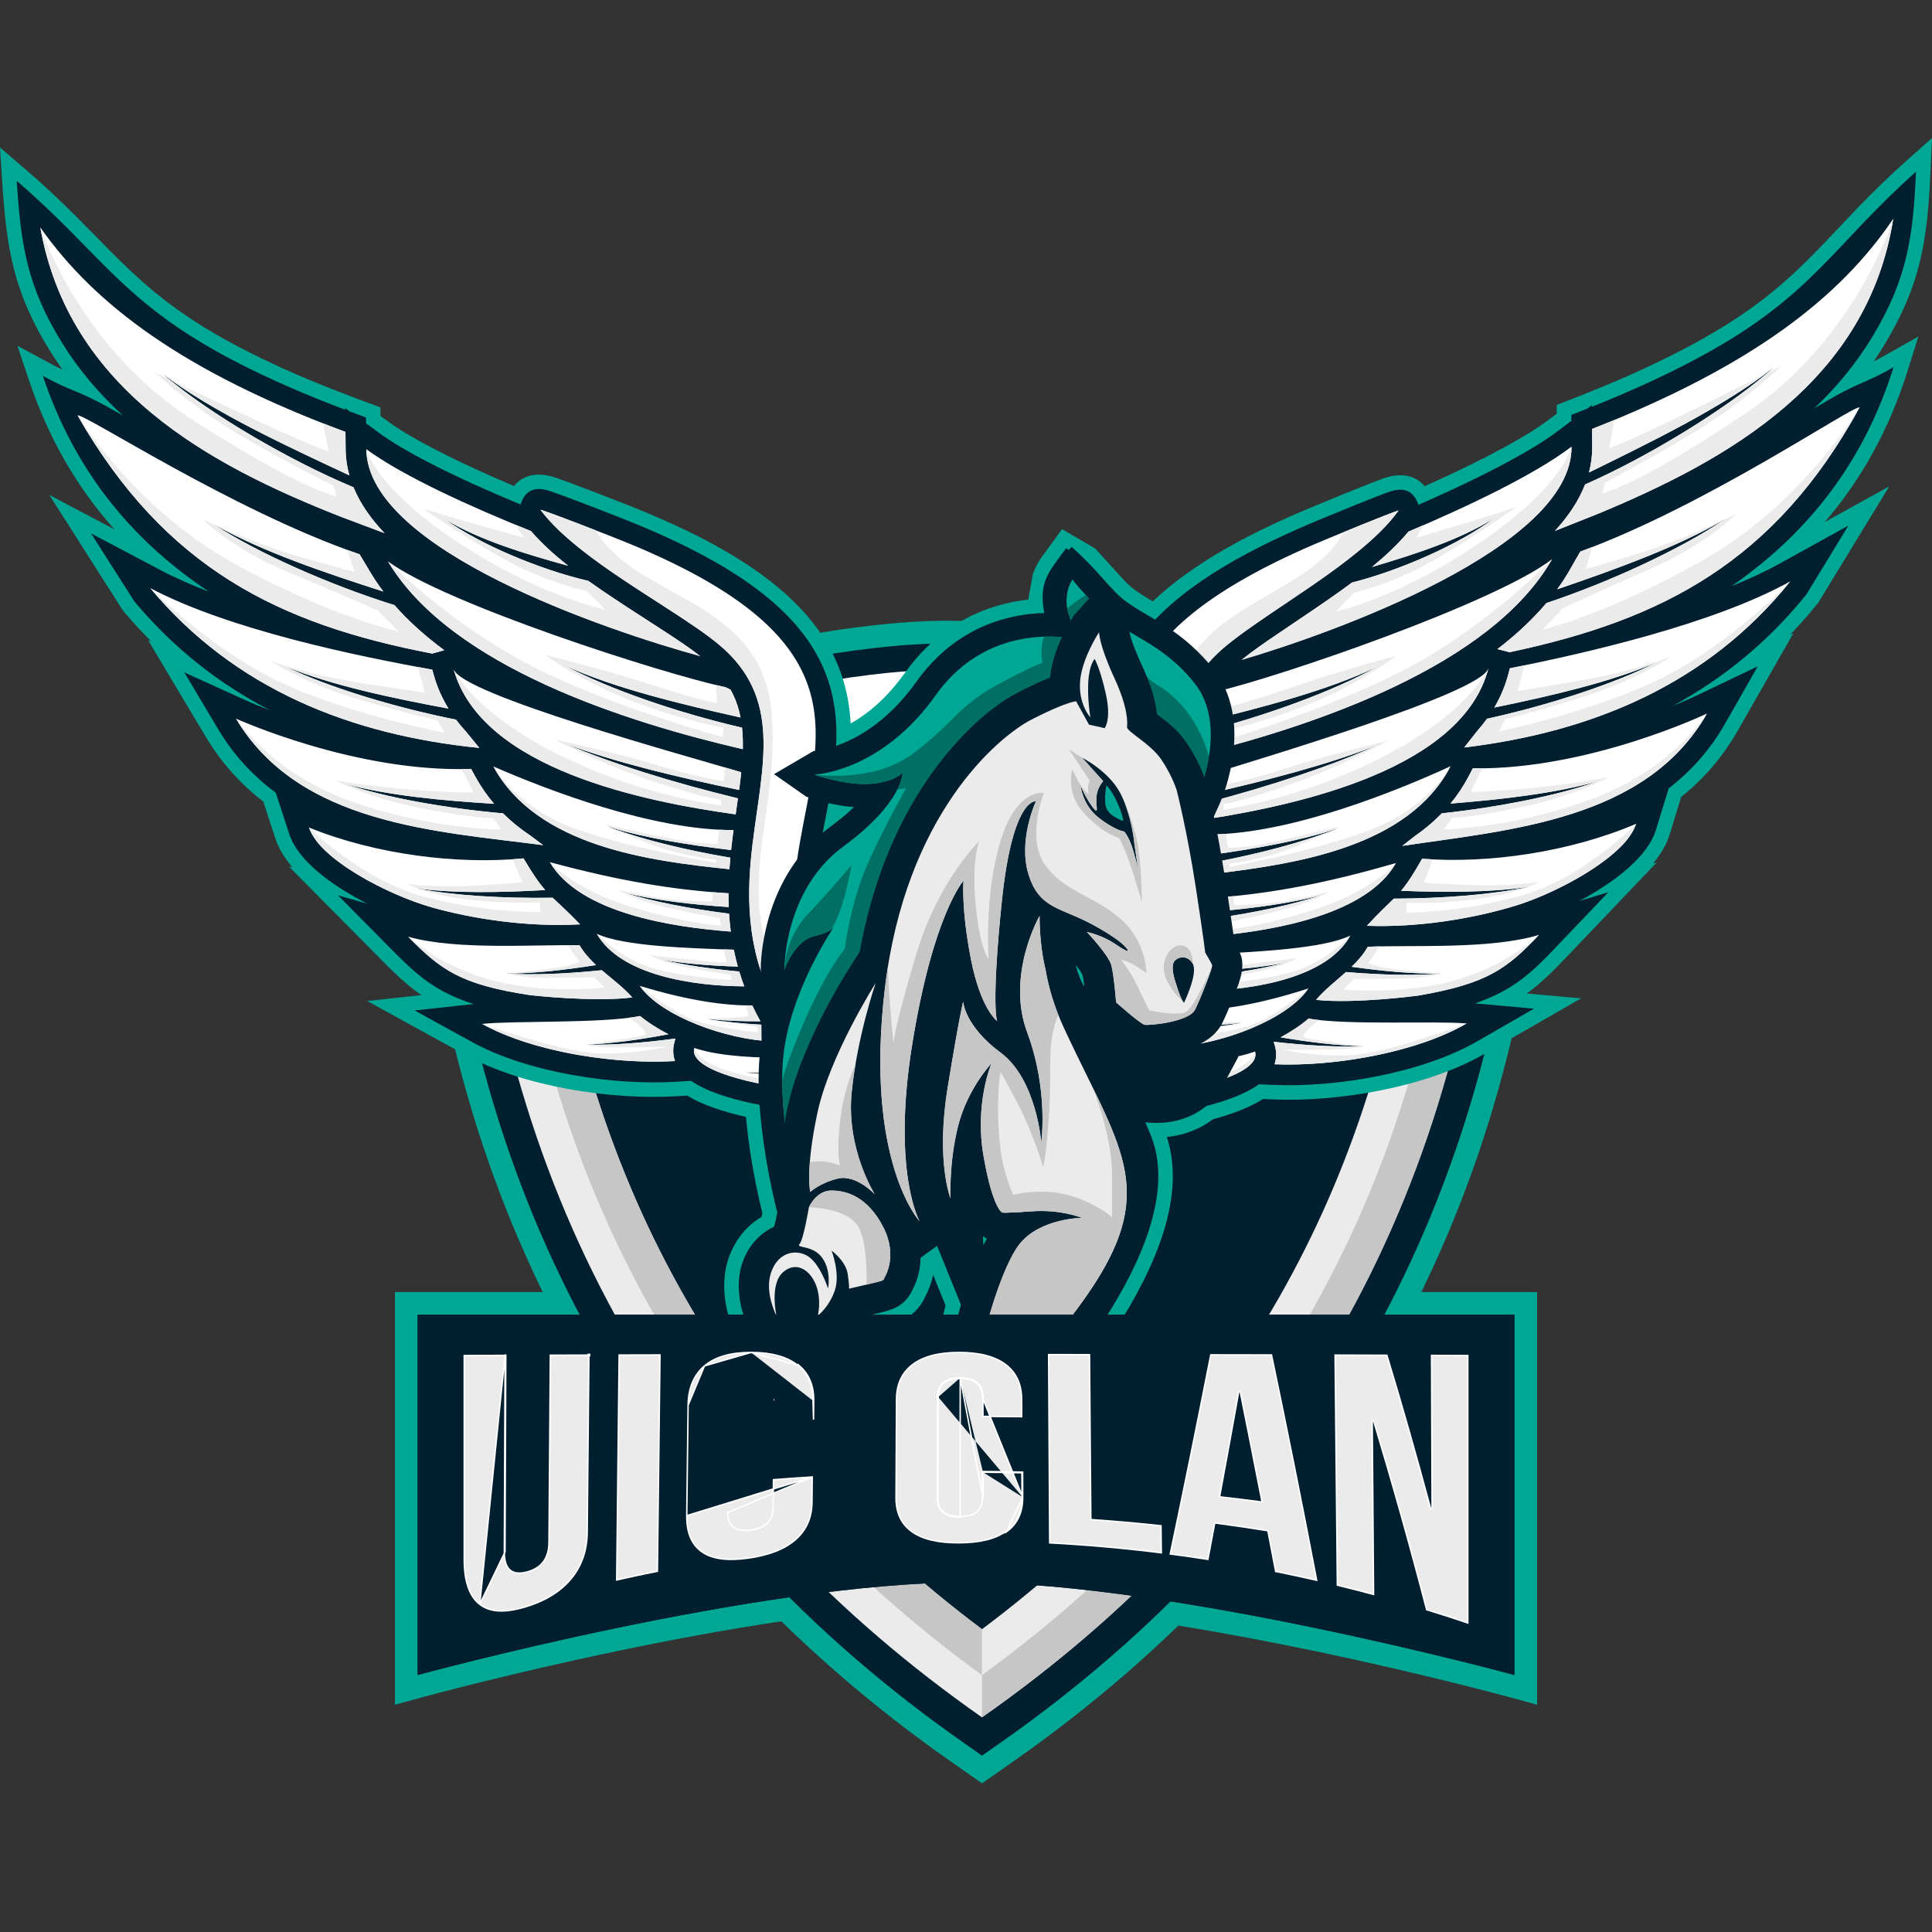 <svg width="140" height="140" viewBox="0 0 140 140" fill="none" xmlns="http://www.w3.org/2000/svg">
<rect x="0" y="0" width="140" height="140" fill="#333333" stroke="none"/>
<path fill-rule="evenodd" clip-rule="evenodd" d="M39.143 55.139C37.441 56.074 36.051 56.934 35.066 57.577C34.468 57.967 34.019 58.277 33.738 58.474L33.453 58.675L33.399 58.715C33.399 58.715 33.399 58.715 33.399 58.715C33.207 58.854 33.017 58.995 32.827 59.136L32.825 59.138L32.663 59.257L32.74 60.173C33.03 63.629 33.483 66.987 34.094 70.247C34.713 73.546 35.49 76.74 36.417 79.825M35.105 54.806C35.936 54.294 36.918 53.715 38.027 53.106C41.633 51.123 46.634 48.79 52.259 47.367C54.574 46.781 56.681 46.337 58.566 46L58.568 46C60.87 45.591 62.855 45.341 64.491 45.189L64.492 45.189C65.011 45.141 65.471 45.106 65.878 45.079L65.879 45.078C66.286 45.052 66.685 45.029 67.068 45.014C67.746 44.984 68.313 44.976 68.756 44.978C69.098 44.98 69.367 44.986 69.563 44.993L70.927 44.885H70.955L71.03 44.881H71.29L71.365 44.885H71.395L72.761 44.994C73.079 44.981 73.618 44.97 74.372 44.987C75.244 45.004 76.403 45.058 77.83 45.19L77.832 45.19C79.467 45.341 81.452 45.592 83.753 46.001L83.754 46.001C85.641 46.337 87.748 46.782 90.063 47.368C95.688 48.79 100.69 51.124 104.295 53.107C105.397 53.712 106.374 54.288 107.203 54.799C107.392 54.915 107.574 55.028 107.747 55.137C107.957 55.27 108.155 55.396 108.341 55.516C108.345 55.519 108.348 55.521 108.352 55.523L108.385 55.456L110.291 56.842L110.296 56.845C110.392 56.916 110.488 56.986 110.584 57.057C110.68 57.128 110.776 57.199 110.872 57.269L112.08 58.158L111.894 60.366C111.598 63.899 111.134 67.335 110.508 70.674C109.875 74.053 109.078 77.328 108.125 80.494C107.159 83.704 106.032 86.806 104.747 89.804C104.391 90.637 104.022 91.462 103.641 92.277C103.43 92.73 103.215 93.18 102.997 93.628H111.382V123.531L109.305 122.964L109.305 122.963L109.289 122.959L109.238 122.945C109.193 122.933 109.124 122.915 109.034 122.89C108.853 122.842 108.584 122.771 108.236 122.68C107.54 122.498 106.528 122.237 105.264 121.924C102.737 121.299 99.21 120.464 95.214 119.63C92.121 118.984 88.765 118.343 85.386 117.798C84.13 119.015 82.837 120.199 81.507 121.35C78.931 123.581 76.216 125.69 73.371 127.681L71.16 129.229L68.952 127.681L68.951 127.681C66.106 125.69 63.392 123.581 60.816 121.351C59.374 120.101 57.974 118.813 56.619 117.488C52.572 118.09 48.492 118.857 44.788 119.63C40.792 120.464 37.265 121.299 34.738 121.924C33.475 122.237 32.462 122.498 31.766 122.68C31.418 122.771 31.15 122.842 30.969 122.89C30.878 122.915 30.81 122.933 30.764 122.945L30.698 122.963L30.697 122.964L28.62 123.531V93.628H39.326C39.108 93.18 38.893 92.73 38.682 92.277C38.302 91.461 37.933 90.637 37.576 89.804C36.291 86.806 35.164 83.704 34.196 80.494L34.196 80.493C33.244 77.327 32.448 74.053 31.814 70.674C31.189 67.336 30.725 63.9 30.429 60.367L30.242 58.158L31.444 57.274C31.64 57.128 31.837 56.983 32.034 56.84L33.923 55.465L33.957 55.532C33.96 55.529 33.964 55.527 33.967 55.525C34.152 55.405 34.349 55.279 34.558 55.147C34.732 55.038 34.914 54.924 35.105 54.806ZM108.906 58.702L108.595 58.482L108.595 58.482L108.594 58.481L108.57 58.464C108.57 58.464 108.57 58.464 108.57 58.464C108.287 58.265 107.837 57.956 107.243 57.568C106.257 56.926 104.872 56.07 103.177 55.139C99.68 53.215 94.867 50.975 89.494 49.617C87.234 49.044 85.18 48.611 83.348 48.284C81.112 47.887 79.191 47.645 77.617 47.499C76.244 47.373 75.141 47.322 74.323 47.306L74.322 47.306L74.321 47.306C73.528 47.288 73.006 47.304 72.762 47.315L72.72 47.317L71.303 47.205H71.298L71.223 47.2H71.096L71.022 47.205H71.019L69.6 47.317L69.556 47.315C69.406 47.307 69.139 47.299 68.744 47.297M108.906 58.702L108.921 58.713L108.906 58.702ZM108.921 58.713C108.921 58.713 108.922 58.714 108.922 58.714L108.921 58.713ZM108.922 58.714C109.017 58.783 109.112 58.853 109.207 58.923C109.303 58.995 109.4 59.066 109.497 59.137L109.66 59.257L109.583 60.172C109.293 63.629 108.839 66.987 108.228 70.247C107.61 73.546 106.833 76.74 105.904 79.825C104.963 82.953 103.865 85.973 102.615 88.89C101.97 90.397 101.285 91.875 100.561 93.323C100.561 93.324 100.56 93.325 100.56 93.326L99.213 95.947H109.063V120.499C108.838 120.439 108.57 120.369 108.263 120.29C104.748 119.382 96.082 117.237 86.94 115.703L86.938 115.703L84.602 115.324L82.875 116.99C82.874 116.991 82.873 116.992 82.872 116.993C81.932 117.878 80.971 118.747 79.989 119.597C77.475 121.774 74.824 123.834 72.041 125.781L71.161 126.397L70.283 125.781L70.282 125.781C67.499 123.834 64.848 121.774 62.334 119.597C61.248 118.656 60.187 117.693 59.151 116.708C59.151 116.708 59.15 116.707 59.149 116.706L57.422 115.025L55.074 115.377L55.072 115.377C45.213 116.918 35.51 119.316 31.739 120.29C31.433 120.369 31.165 120.439 30.939 120.499V95.947H43.11L41.764 93.326C41.763 93.325 41.763 93.324 41.762 93.323C41.038 91.874 40.353 90.397 39.708 88.89C38.458 85.973 37.36 82.954 36.417 79.825M109.321 58.768L109.591 58.228L108.988 57.926L109.161 57.69L109.491 57.929L109.495 57.932C109.59 58.003 109.686 58.073 109.781 58.143C109.782 58.144 109.782 58.144 109.783 58.145L109.903 58.233M108.985 57.929L108.984 57.93L108.985 57.929ZM77.741 46.154C76.337 46.025 75.202 45.972 74.353 45.955C74.352 45.955 74.352 45.955 74.351 45.955C74.351 45.955 74.35 45.955 74.35 45.955C73.616 45.938 73.097 45.95 72.799 45.962C72.779 45.962 72.76 45.963 72.742 45.964L72.684 45.959M77.707 46.535C77.707 46.535 77.707 46.535 77.707 46.535C79.306 46.683 81.253 46.929 83.516 47.33M67.164 47.331L67.163 47.331C66.807 47.345 66.429 47.367 66.032 47.393C65.643 47.419 65.202 47.453 64.705 47.498M67.164 47.331L67.166 47.331L67.164 47.331ZM39.143 55.139C42.642 53.215 47.455 50.974 52.828 49.616L39.143 55.139ZM67.166 47.331C67.808 47.303 68.339 47.295 68.744 47.297L67.166 47.331ZM64.705 47.498C63.132 47.644 61.211 47.887 58.973 48.283C57.143 48.61 55.089 49.044 52.828 49.616" fill="#00A795"/>
<path d="M69.518 51.228L69.494 51.226C69.425 51.222 63.91 50.84 53.734 53.414C51.57 53.96 49.508 54.657 47.604 55.418C45.702 56.176 43.946 57.002 42.397 57.798C41.032 58.504 39.824 59.191 38.82 59.798C37.928 60.336 37.196 60.809 36.658 61.169C36.958 64.255 37.395 67.256 37.962 70.174C38.551 73.202 39.281 76.128 40.143 78.957C41.032 81.886 42.072 84.719 43.249 87.457C44.44 90.224 45.771 92.887 47.235 95.448C48.717 98.038 50.337 100.526 52.086 102.908C53.86 105.324 55.769 107.636 57.807 109.848C59.813 112.028 61.947 114.109 64.197 116.093C66.412 118.044 68.735 119.897 71.158 121.65C73.583 119.897 75.905 118.045 78.121 116.093C80.372 114.109 82.505 112.028 84.511 109.848C86.55 107.636 88.459 105.324 90.23 102.908C91.982 100.526 93.599 98.038 95.082 95.448C96.548 92.887 97.878 90.224 99.07 87.457C100.247 84.719 101.284 81.886 102.176 78.957C103.038 76.128 103.765 73.202 104.356 70.174C104.925 67.257 105.361 64.255 105.66 61.169C105.122 60.809 104.39 60.336 103.498 59.798C102.493 59.191 101.284 58.504 99.919 57.798C98.373 57.001 96.617 56.176 94.714 55.418C92.809 54.657 90.748 53.96 88.584 53.414C78.408 50.84 72.893 51.222 72.825 51.226L72.75 51.232H72.596L72.522 51.226H72.511L71.159 51.121L69.808 51.226H69.796L69.723 51.232H69.569L69.518 51.228ZM52.66 48.961C54.938 48.384 57.007 47.948 58.853 47.618C61.109 47.218 63.049 46.973 64.641 46.825C65.145 46.779 65.591 46.745 65.986 46.718C66.386 46.692 66.771 46.67 67.134 46.656C67.788 46.627 68.329 46.619 68.746 46.621C69.146 46.624 69.425 46.631 69.589 46.64L70.99 46.529H71.001L71.075 46.524H71.241L71.316 46.529H71.328L72.729 46.64C72.988 46.628 73.526 46.611 74.335 46.63C75.168 46.646 76.288 46.699 77.678 46.826C79.27 46.974 81.209 47.219 83.464 47.619C85.312 47.948 87.382 48.385 89.658 48.962C95.104 50.338 99.972 52.606 103.501 54.547C106.277 56.072 108.233 57.401 108.983 57.93L108.985 57.926L109.319 58.168C109.511 58.309 109.704 58.452 109.896 58.593L110.363 58.937L110.254 60.229C109.963 63.707 109.506 67.088 108.891 70.371C108.268 73.693 107.485 76.911 106.549 80.019C105.601 83.172 104.494 86.215 103.235 89.156C101.958 92.137 100.526 95.002 98.951 97.759C97.354 100.55 95.602 103.232 93.71 105.802C91.793 108.402 89.729 110.888 87.529 113.258C85.302 115.656 82.933 117.939 80.429 120.107C77.897 122.3 75.228 124.374 72.427 126.334L71.159 127.222L69.893 126.334C67.092 124.374 64.423 122.3 61.891 120.107C59.387 117.939 57.017 115.656 54.791 113.258C52.588 110.888 50.526 108.402 48.61 105.802C46.715 103.231 44.966 100.549 43.369 97.759C41.794 95.002 40.362 92.135 39.085 89.156C37.825 86.215 36.719 83.172 35.769 80.019C34.834 76.911 34.051 73.693 33.429 70.371C32.814 67.088 32.357 63.707 32.065 60.229L31.956 58.937L32.421 58.595C32.613 58.452 32.806 58.309 33 58.168L33.319 57.936L33.322 57.94C34.06 57.418 36.021 56.081 38.816 54.546C42.346 52.605 47.214 50.338 52.66 48.961Z" fill="#021F30"/>
<path d="M69.637 48.937C69.637 48.937 63.764 48.515 53.195 51.188C42.629 53.86 34.301 60.034 34.301 60.034C36.699 88.536 50.241 109.804 71.157 124.444C92.076 109.804 105.617 88.536 108.016 60.034C108.016 60.034 99.688 53.86 89.119 51.188C78.552 48.515 72.677 48.937 72.677 48.937L71.156 48.818L69.637 48.937Z" fill="#EBEBEB"/>
<path d="M39.773 62.892C42.355 85.957 53.047 104.483 71.159 118.059C89.273 104.483 99.965 85.957 102.547 62.892C101.604 62.304 100.632 61.746 99.71 61.238C95.926 59.151 91.833 57.416 87.658 56.36C84.012 55.438 80.227 54.706 76.479 54.397C75.397 54.308 74.018 54.205 72.95 54.283L72.631 54.306L71.158 54.19L69.688 54.306L69.368 54.283C68.3 54.204 66.921 54.308 65.84 54.397C62.092 54.706 58.307 55.438 54.66 56.36C50.486 57.416 46.393 59.151 42.608 61.238C41.687 61.746 40.715 62.304 39.773 62.892Z" fill="#021F30"/>
<path d="M36.925 61.406C39.425 86.396 50.947 106.698 71.156 121.387V118.058C53.045 104.482 42.353 85.956 39.77 62.892L36.925 61.406Z" fill="#C6C6C6"/>
<path d="M105.392 61.406C102.892 86.395 91.37 106.697 71.158 121.387V122.121V124.443C92.077 109.803 105.618 88.534 108.017 60.032L106.057 61.057L105.392 61.406Z" fill="#C6C6C6"/>
<path d="M53.806 53.6C57.637 52.632 61.616 51.863 65.56 51.538C66.767 51.439 68.242 51.332 69.459 51.421L69.647 51.433L71.158 51.314L72.67 51.433L72.858 51.421C74.076 51.332 75.55 51.44 76.757 51.538C80.699 51.863 84.681 52.632 88.511 53.6C92.952 54.723 97.296 56.563 101.304 58.773C102.647 59.513 104.085 60.351 105.407 61.238C105.401 61.295 105.395 61.352 105.391 61.406L106.056 61.058L108.016 60.033C108.016 60.033 99.688 53.859 89.12 51.187C78.553 48.514 72.678 48.936 72.678 48.936L71.157 48.817L69.636 48.936C69.636 48.936 63.763 48.514 53.194 51.187C42.628 53.859 34.3 60.033 34.3 60.033L36.26 61.058L36.925 61.406C36.919 61.351 36.915 61.295 36.909 61.238C38.231 60.351 39.669 59.513 41.012 58.773C45.021 56.563 49.365 54.723 53.806 53.6Z" fill="white" stroke="white" stroke-width="0.789"/>
<path d="M87.887 81.11C87.575 81.345 87.248 81.549 86.916 81.715C86.162 82.091 85.367 82.308 84.552 82.389C85.684 85.831 84.421 89.708 82.861 92.814C81.611 95.303 79.983 97.762 78.173 99.88C77.506 100.662 76.82 101.433 76.165 102.228C76.063 102.353 75.961 102.478 75.862 102.606L75.682 104.367C75.54 105.763 75.411 107.265 75.492 108.666C75.561 109.898 75.645 111.128 75.737 112.355C75.802 112.537 75.868 112.723 75.941 112.905C76.329 113.091 76.703 113.349 77.016 113.656L69.598 114.293C68.308 111.628 67.587 107.983 67.291 105.039C67.073 102.851 67.281 100.57 67.657 98.41C67.88 97.138 68.177 95.858 68.522 94.61L67.619 92.378C67.505 92.922 67.319 93.45 67.054 93.943C66.648 94.878 65.839 95.583 64.872 95.905C64.132 96.152 63.355 96.303 62.591 96.472C62.199 97.036 61.721 97.56 61.171 97.962L60.312 98.591C60.481 99.347 60.724 100.159 61.015 100.864C61.727 101.206 62.389 101.784 62.724 102.468C62.877 102.781 62.952 103.103 62.964 103.433L63.083 103.362L63.607 104.312C63.929 104.896 64.173 105.686 64.315 106.333C64.654 107.896 64.586 109.512 64.092 111.036C63.712 112.215 63.261 113.437 62.684 114.535L59.547 115.187C58.69 114.483 57.889 113.487 57.431 112.856C56.595 111.705 56.088 110.373 56.013 108.951C55.997 108.621 56.003 108.237 56.042 107.865C55.547 107.398 55.17 106.743 54.958 106.164C54.817 105.782 54.752 105.398 54.754 104.991C54.756 104.451 54.88 103.933 54.926 103.4C54.95 103.102 54.948 102.815 54.922 102.53L53.672 103.444L54.459 100.564C54.018 99.057 53.528 97.557 53.029 96.069C52.944 95.85 52.869 95.628 52.804 95.401L52.802 95.399L52.796 95.373C52.428 94.091 52.346 92.649 52.736 91.365C53.138 90.04 53.996 88.877 55.188 88.178C55.209 88.089 55.227 87.996 55.245 87.905C54.681 85.62 54.27 83.243 54.053 80.934C52.462 80.58 50.915 80.076 49.792 79.391L49.058 79.435C44.282 79.724 37.915 78.751 33.699 76.434L26.611 72.537L30.536 72.108C30.483 72.074 30.433 72.037 30.383 72.001C29.422 71.32 28.579 70.509 27.754 69.673L20.928 62.782L21.207 62.861C20.643 62.214 20.198 61.509 19.954 60.758L19.076 58.08C17.39 56.784 15.999 55.214 14.904 53.382L10.722 46.375L10.969 46.488C10.257 45.778 9.576 45.034 8.922 44.254L8.879 44.201L3.576 35.867L8.291 38.359C5.553 35.293 3.497 31.713 2.107 27.578L1.26 25.054L3.602 26.318C3.914 26.486 4.221 26.642 4.53 26.789C4.225 26.365 3.934 25.929 3.655 25.483C1.003 21.228 0.473 18.073 0.16 13.177L0 10.688L1.893 12.312C3.187 13.419 4.418 14.585 5.624 15.79C6.635 16.801 7.622 17.837 8.643 18.838C9.794 19.969 10.975 21.028 12.265 21.999C13.863 23.201 15.57 24.231 17.339 25.16C19.481 26.28 21.697 27.261 23.946 28.151L25.847 28.881L25.92 28.907L27.565 29.52L27.571 30.141L28.05 30.492C29.088 31.253 30.236 31.892 31.373 32.486C32.813 33.241 34.287 33.926 35.773 34.582C36.263 34.796 36.754 35.008 37.246 35.217C37.976 34.313 39.106 34.212 40.308 34.626C40.615 34.731 40.919 34.844 41.222 34.956C42.114 35.287 43.001 35.627 43.887 35.971C44.957 36.385 46.027 36.8 47.085 37.249C49.485 38.264 51.87 39.42 54.053 40.85C55.417 41.744 56.723 42.759 57.86 43.934C59.973 46.12 61.269 48.638 61.583 51.681C61.609 51.928 61.627 52.176 61.639 52.425C63.212 51.548 64.525 50.231 65.565 48.769C67.613 45.889 70.517 44.033 74.022 43.511C74.191 43.485 74.363 43.465 74.533 43.444C74.535 43.391 74.535 43.339 74.537 43.284L74.851 41.586C75.003 41.159 75.211 40.75 75.476 40.382C75.483 40.37 75.494 40.36 75.502 40.348L76.96 38.344L77.278 38.528L79.364 39.749L81.32 41.903C81.403 41.992 81.486 42.079 81.569 42.168C81.842 42.453 82.153 42.698 82.479 42.92C82.823 43.154 83.179 43.37 83.537 43.581C84.463 42.697 85.481 41.904 86.534 41.185C88.69 39.712 91.052 38.511 93.433 37.449C94.482 36.982 95.543 36.547 96.606 36.112C97.486 35.75 98.367 35.394 99.251 35.046C99.552 34.927 99.854 34.809 100.157 34.698C101.352 34.261 102.485 34.34 103.231 35.23C103.719 35.014 104.206 34.792 104.692 34.567C106.166 33.886 107.626 33.169 109.052 32.389C110.178 31.772 111.312 31.112 112.334 30.332L112.809 29.972L112.803 29.349L114.433 28.707L114.506 28.679L116.395 27.913C118.626 26.978 120.822 25.957 122.943 24.794C124.695 23.834 126.381 22.77 127.955 21.538C129.227 20.543 130.387 19.462 131.518 18.309C132.519 17.287 133.486 16.234 134.477 15.204C135.66 13.977 136.869 12.79 138.141 11.655L140 10L139.887 12.491C139.666 17.391 139.197 20.557 136.627 24.861C136.358 25.312 136.075 25.753 135.776 26.184C136.083 26.031 136.389 25.869 136.696 25.695L139.015 24.386L138.214 26.926C136.904 31.088 134.916 34.704 132.239 37.822L136.904 35.242L131.758 43.675L131.715 43.729C131.078 44.52 130.411 45.278 129.713 46.002L129.956 45.885L125.909 52.97C124.851 54.824 123.488 56.418 121.826 57.746L121.001 60.442C120.77 61.198 120.337 61.91 119.787 62.567L120.064 62.483L113.372 69.504C112.561 70.354 111.734 71.181 110.787 71.88C110.737 71.919 110.686 71.955 110.635 71.992L114.568 72.346L107.555 76.376C103.383 78.774 97.035 79.868 92.254 79.67L91.52 79.638C90.552 80.257 89.256 80.742 87.887 81.11Z" fill="#00A795"/>
<path d="M60.633 72.869C62.308 76.206 65.109 79.06 67.966 81.41C68.614 81.901 69.257 82.396 69.9 82.894C70.349 83.243 70.796 83.59 71.239 83.944C71.397 84.069 71.552 84.194 71.706 84.324C71.767 84.377 71.83 84.429 71.888 84.486C71.937 84.532 71.983 84.581 72.026 84.632C72.351 85.012 72.475 85.538 72.338 86.027L71.834 87.821L70.188 86.945C67.695 85.617 65.199 84.118 62.9 82.403L62.96 82.783L60.667 80.644L58.898 80.544C56.694 80.421 52.216 79.808 50.081 78.322L50.02 78.326L49.003 78.387C44.438 78.664 38.245 77.73 34.212 75.513L30.044 73.222L34.311 72.757C33.146 72.384 32.03 71.879 30.998 71.145C30.088 70.5 29.29 69.725 28.507 68.935L24.495 64.882L26.618 65.483C24.092 64.198 21.602 62.403 20.96 60.433L19.981 57.44C18.371 56.253 16.954 54.756 15.813 52.846L13.354 48.724L17.724 50.71C18.311 50.977 18.928 51.228 19.556 51.464C15.893 49.562 12.58 46.981 9.736 43.58L6.599 38.653L11.588 41.29C12.708 41.883 13.906 42.404 15.133 42.872C9.283 38.974 5.319 33.835 3.105 27.242C5.252 28.401 5.634 28.286 7.756 29.462C8.139 29.673 8.519 29.887 8.897 30.102C7.228 28.575 5.756 26.864 4.549 24.926C1.956 20.765 1.512 17.773 1.212 13.108C7.307 18.336 8.871 21.911 16.855 26.09C19.51 27.481 22.28 28.656 25.015 29.69V29.573L25.346 29.815L25.555 29.892L26.521 30.253L26.528 30.679L27.432 31.343C28.502 32.126 29.715 32.805 30.888 33.42C32.346 34.182 33.846 34.882 35.353 35.545C36.14 35.891 36.93 36.226 37.723 36.556C37.739 36.501 37.755 36.449 37.778 36.394C38.245 35.215 39.185 35.35 39.968 35.621C40.266 35.723 40.562 35.832 40.858 35.943C41.744 36.27 42.627 36.609 43.509 36.952C44.567 37.361 45.632 37.775 46.676 38.216C48.91 39.163 51.317 40.315 53.479 41.731C54.812 42.605 56.053 43.577 57.105 44.665C59.059 46.684 60.25 48.983 60.539 51.79C60.779 54.123 60.367 56.459 59.926 58.744C59.49 61.015 59.018 63.278 58.984 65.602C58.947 68.192 59.467 70.548 60.633 72.869Z" fill="#021F30"/>
<path d="M34.934 74.198C37.197 73.951 43.575 74.179 46.387 73.626C47 74.129 47.705 74.568 48.437 74.944C46.34 75.342 44.294 75.632 42.469 75.696C44.274 75.745 46.55 75.579 48.945 75.257L48.868 75.533C48.791 75.808 48.767 76.093 48.795 76.376C48.814 76.556 48.854 76.726 48.911 76.888C44.744 77.14 38.768 76.305 34.934 74.198ZM67.034 82.586C67.034 82.586 70.915 85.543 70.892 85.62C66.49 83.276 63.216 80.967 60.793 78.704L60.795 78.712C60.662 78.588 60.533 78.465 60.405 78.342L60.403 78.337H60.401L60.399 78.335C60.222 78.165 60.053 77.998 59.887 77.828H59.893C59.784 77.717 59.672 77.603 59.568 77.492H59.563C59.383 77.302 59.207 77.112 59.04 76.922L59.035 76.918L59.033 76.915L58.956 76.828H58.96C58.517 76.327 58.115 75.827 57.747 75.332H57.745C57.616 75.157 57.492 74.986 57.372 74.812L57.37 74.81C57.283 74.684 57.198 74.559 57.115 74.434L57.045 74.325H57.05C56.974 74.208 56.897 74.088 56.824 73.969H56.82C56.709 73.789 56.6 73.607 56.498 73.427L56.496 73.425V73.423H56.494C56.385 73.231 56.28 73.037 56.179 72.845L56.183 72.847C55.934 72.372 55.716 71.899 55.524 71.431H55.522L55.502 71.376L55.499 71.374C55.408 71.148 55.323 70.923 55.245 70.701V70.699L55.243 70.694C55.223 70.638 55.204 70.581 55.184 70.525L55.188 70.527C55.136 70.375 55.085 70.224 55.039 70.072H55.036L55.024 70.031V70.027L55.02 70.019C54.915 69.669 54.82 69.319 54.741 68.971L54.745 68.974C54.27 66.931 54.22 64.951 54.351 63.044V63.046L54.357 62.952L54.359 62.935C54.372 62.751 54.388 62.569 54.404 62.385C54.422 62.179 54.442 61.971 54.464 61.767L54.469 61.728V61.72L54.471 61.716C54.491 61.515 54.514 61.319 54.538 61.122V61.117L54.54 61.115V61.105L54.556 60.97H54.559C55.242 55.418 56.694 50.571 52.134 46.74C51.22 45.974 49.948 45.122 48.538 44.208L48.53 44.204V44.202L48.524 44.2L48.335 44.078L48.305 44.059L48.238 44.014L48.141 43.952L48.08 43.913L47.944 43.824L47.852 43.765L47.846 43.761L47.747 43.696L47.648 43.633L47.621 43.615L47.548 43.568L47.449 43.504L47.391 43.467L47.348 43.439L47.247 43.374L47.157 43.317L47.148 43.309L47.046 43.245L46.945 43.18L46.923 43.165L46.843 43.112L46.742 43.048L46.687 43.013L46.641 42.981L46.538 42.916L46.453 42.86L46.436 42.85L46.424 42.842L46.234 42.719L46.216 42.707L46.131 42.652L46.029 42.585L45.981 42.553L45.926 42.518L45.825 42.451L45.744 42.396L45.724 42.382L45.702 42.37L45.524 42.251L45.52 42.249L45.508 42.241L45.494 42.231L45.316 42.114L45.273 42.083L45.215 42.044L45.037 41.928L45.011 41.909L44.909 41.84L44.808 41.772L44.802 41.768L44.773 41.748L44.605 41.634L44.569 41.61L44.561 41.604L44.347 41.458L44.337 41.45L44.305 41.428L44.109 41.293L44.105 41.291V41.288L44.005 41.22L43.906 41.151L43.874 41.129L43.807 41.081L43.66 40.977L43.645 40.967L43.611 40.941L43.443 40.822L43.419 40.803L43.415 40.801L43.395 40.785L43.219 40.657L43.162 40.616L42.988 40.489L42.962 40.469C42.897 40.422 42.834 40.374 42.77 40.325L42.754 40.313L42.743 40.307C42.676 40.254 42.608 40.203 42.542 40.153L42.525 40.139L42.339 39.998L42.307 39.971L42.278 39.951H42.281C41.02 38.968 39.923 37.962 39.17 36.946C39.101 36.847 44.278 38.829 46.088 39.595C74.81 51.75 43.403 63.168 67.034 82.586ZM26.546 32.552C29.268 34.544 34.224 36.773 38.479 38.484C39.245 39.376 40.184 40.217 41.171 40.997C38.154 40.168 34.724 39.137 32.259 37.636C34.762 39.442 39.116 41.276 42.636 42.094C43.239 42.525 43.839 42.931 44.405 43.309C45.675 44.159 46.965 44.972 48.241 45.807C49.074 46.352 49.944 46.924 50.739 47.544C44.121 45.734 26.62 39.865 26.546 32.552ZM28.115 40.682C32.297 43.762 47.852 48.777 52.572 49.799C52.706 49.852 52.829 49.914 52.945 49.983C53.214 50.47 53.424 50.996 53.57 51.577C53.604 51.712 53.635 51.852 53.663 51.991C49.398 51.041 44.506 49.869 40.975 48.248C44.101 49.93 49.232 51.688 53.77 52.727C53.825 53.237 53.839 53.76 53.827 54.288C45.553 52.375 32.693 48.353 28.115 40.682ZM32.869 48.486C33.376 50.315 50.006 54.844 53.612 55.928C53.648 55.942 53.68 55.959 53.713 55.974C53.669 56.405 53.614 56.83 53.56 57.244C49.145 56.33 44.595 55.252 41.074 53.924C44.192 55.289 48.838 56.729 53.475 57.851L53.424 58.207C53.386 58.476 53.347 58.745 53.309 59.012C46.762 58.098 34.894 55.76 32.869 48.486ZM35.749 55.538C39.682 57.258 47.284 60.175 53.153 60.148V60.151C53.088 60.634 53.03 61.115 52.979 61.597C49.802 61.219 46.597 60.703 44.018 59.888C46.322 60.778 49.59 61.585 52.925 62.151C52.898 62.43 52.876 62.708 52.856 62.986C47.011 62.384 38.91 61.328 35.749 55.538ZM39.844 62.476C44.934 63.848 48.819 64.487 52.789 64.731C52.787 65.063 52.794 65.395 52.808 65.73C50.132 65.546 47.504 65.243 45.301 64.703C47.305 65.33 50.001 65.852 52.832 66.208C52.844 66.418 52.863 66.63 52.881 66.843C52.903 67.065 52.927 67.286 52.956 67.506C48.644 67.178 42.017 66.157 39.844 62.476ZM43.25 67.667C45.151 68.571 49.956 68.711 53.174 68.82C53.259 69.233 53.356 69.641 53.467 70.041C51.507 69.983 49.621 69.835 47.96 69.54C49.515 69.918 51.469 70.207 53.572 70.4C53.679 70.761 53.8 71.12 53.932 71.473C50.221 71.458 44.963 70.669 43.25 67.667ZM46.362 71.443C50.023 72.546 52.597 72.877 54.512 72.855C54.694 73.246 54.892 73.628 55.103 74.006C53.742 74.014 52.435 73.963 51.238 73.832C52.397 74.034 53.764 74.174 55.244 74.257C55.481 74.665 55.731 75.068 56 75.464C52.68 75.359 47.887 73.635 46.362 71.443ZM50.502 75.999C52.411 76.596 55.069 76.641 56.872 76.663C56.882 76.677 56.892 76.691 56.903 76.706C56.921 76.726 56.937 76.749 56.956 76.771C57.19 77.068 57.433 77.363 57.683 77.652C56.393 77.739 55.151 77.769 54.007 77.717C55.136 77.839 56.458 77.891 57.884 77.881C58.236 78.278 58.602 78.666 58.98 79.046C56.209 78.891 51.606 78.039 50.518 76.723L50.514 76.719V76.716C50.415 76.595 50.344 76.469 50.31 76.34C50.296 76.288 50.288 76.236 50.286 76.183V76.181C50.282 76.101 50.29 76.021 50.314 75.94H50.319L50.323 75.942L50.327 75.944L50.398 75.967L50.402 75.969L50.406 75.971H50.411L50.496 75.999H50.498H50.5H50.502ZM2.923 16.493H2.927C6.875 22.083 13.257 26.916 25.033 31.298L25.045 32.566C25.051 33.217 25.146 33.844 25.318 34.447C20.99 32.424 15.443 29.876 11.839 27.132C15.018 29.884 20.918 33.35 25.616 35.308C26.113 36.517 26.904 37.625 27.866 38.634L24.695 37.441C15.089 33.667 5.008 28.182 2.923 16.493ZM5.621 30.108C6.018 29.885 16.793 36.983 26.059 40.166L26.825 41.45C27.116 41.935 27.433 42.407 27.779 42.864C23.629 41.537 18.887 39.935 15.53 38.01C18.653 40.071 23.986 42.419 28.585 43.85C29.622 45.033 30.843 46.121 32.193 47.116L31.321 47.359C20.2 45.23 11.963 41.167 5.621 30.108ZM10.887 42.615C16.579 45.627 25.822 47.529 31.237 48.51C31.266 48.517 31.294 48.52 31.322 48.527L31.424 48.888C31.67 49.775 32.034 50.591 32.499 51.348C28.457 50.597 24.004 49.663 20.692 48.298C23.741 49.784 28.623 51.268 33.044 52.148C33.276 52.458 33.525 52.755 33.79 53.042L34.734 54.197C25.447 53.263 17.024 49.959 10.887 42.615ZM17.102 52.074C17.102 52.074 25.654 55.969 34.026 55.722C34.065 55.722 34.103 55.722 34.142 55.724L34.433 56.258C34.831 56.986 35.29 57.646 35.804 58.246C32.083 58.02 28.154 57.649 25.078 56.826C27.97 57.797 32.33 58.575 36.449 58.939C37.05 59.536 37.707 60.066 38.411 60.535L39.359 61.243C31.599 60.23 21.68 59.748 17.102 52.074ZM22.384 59.964C27.219 61.924 33.124 62.664 37.939 62.201C38.633 63.376 39.078 64.007 39.507 64.496C36.253 64.682 32.934 64.741 30.202 64.379C32.787 64.886 36.437 65.111 40.045 65.053C40.526 65.516 41.096 66.001 42.032 66.982C38.175 67.196 34.214 66.573 31.3 65.752C28.125 64.856 23.136 62.266 22.384 59.964ZM38.426 72.113C33.334 71.349 31.914 70.244 29.573 67.878C33.124 68.883 38.845 68.42 41.992 68.503L41.999 68.505C42.327 69.053 42.741 69.512 43.192 69.932C40.893 70.298 38.64 70.549 36.66 70.545C38.575 70.671 41.034 70.57 43.609 70.305C44.357 70.948 45.16 71.536 45.817 72.279C42.999 72.634 38.426 72.113 38.426 72.113Z" fill="white"/>
<path d="M50.313 75.939C50.313 75.939 50.453 76.969 53.102 77.703C55.751 78.437 57.397 78.382 57.397 78.382C57.397 78.382 57.205 78.171 57.205 78.026C57.207 77.969 56.726 77.91 56.139 77.86C56.697 77.879 57.28 77.885 57.882 77.88C58.234 78.277 58.6 78.665 58.978 79.045C56.208 78.89 51.605 78.038 50.517 76.722L50.513 76.717V76.715C50.413 76.594 50.343 76.468 50.309 76.339C50.294 76.287 50.286 76.234 50.284 76.182V76.18C50.28 76.107 50.288 76.03 50.309 75.953V75.949L50.311 75.945V75.943L50.313 75.939ZM54.005 77.717L56.736 77.458L56.289 76.655C56.491 76.66 56.686 76.662 56.871 76.663C56.881 76.677 56.891 76.692 56.902 76.706C56.92 76.726 56.936 76.749 56.955 76.771C57.19 77.068 57.432 77.364 57.682 77.653C56.396 77.74 55.158 77.768 54.014 77.718H54.008H54.005V77.717ZM46.361 71.444C46.361 71.444 48.929 73.583 50.749 74.077C52.567 74.572 54.944 74.813 54.944 74.813L54.847 74.385L52.159 73.974C53.097 74.102 54.139 74.197 55.243 74.257C55.48 74.666 55.73 75.069 55.999 75.465C52.679 75.359 47.886 73.635 46.361 71.444ZM51.314 73.846L51.312 73.844L51.314 73.846ZM51.34 73.844C51.631 73.827 53.951 73.708 54.159 73.66C54.323 73.621 54.13 73.115 54.021 72.853C54.189 72.857 54.351 72.857 54.511 72.855C54.693 73.245 54.891 73.628 55.101 74.006C53.779 74.014 52.509 73.967 51.34 73.844ZM43.249 67.668C43.249 67.668 45.081 69.623 47.611 70.248C50.143 70.875 53.041 71.021 53.041 71.021L52.901 70.621C52.901 70.621 50.645 70.344 49.168 69.961C47.692 69.581 47.097 69.219 47.097 69.219C47.097 69.219 50.488 69.59 51.493 69.684C52.498 69.777 52.649 69.713 52.649 69.713L52.451 68.797L53.171 68.821C53.256 69.234 53.353 69.642 53.464 70.043C51.504 69.984 49.618 69.836 47.957 69.541C49.512 69.919 51.466 70.208 53.569 70.401C53.676 70.762 53.797 71.121 53.929 71.474C50.22 71.458 44.962 70.669 43.249 67.668ZM39.843 62.477C39.843 62.477 41.637 64.519 45.959 65.781C50.281 67.043 52.24 67.068 52.24 67.068L52.147 66.528C52.147 66.528 48.474 65.89 46.883 65.371C45.291 64.85 44.808 64.499 44.808 64.499C44.808 64.499 48.09 65.178 49.275 65.241C50.46 65.306 51.618 65.318 51.618 65.318L51.664 64.653C52.04 64.683 52.414 64.709 52.788 64.732C52.786 65.064 52.793 65.395 52.807 65.731C50.132 65.547 47.502 65.243 45.3 64.703C47.304 65.33 50 65.852 52.831 66.208C52.843 66.418 52.862 66.63 52.88 66.843C52.902 67.066 52.926 67.286 52.955 67.506C48.643 67.178 42.016 66.157 39.843 62.477ZM35.755 55.549C35.859 55.728 37.603 58.639 41.799 60.095C46.129 61.599 51.899 62.522 51.899 62.522L51.889 62.295C51.889 62.295 49.662 62.101 47.346 61.24C46.117 60.782 45.215 60.386 44.637 60.117C46.885 60.916 49.877 61.634 52.924 62.152C52.898 62.431 52.875 62.709 52.855 62.987C47.012 62.385 38.917 61.328 35.755 55.549ZM44.401 60.005C44.045 59.834 43.868 59.736 43.868 59.736C43.868 59.736 49.221 60.982 50.515 61.071C51.809 61.163 51.987 61.146 51.987 61.146L52.123 60.125C52.471 60.144 52.814 60.152 53.152 60.15V60.152C53.087 60.635 53.029 61.116 52.978 61.598C49.957 61.237 46.909 60.754 44.401 60.005ZM32.957 48.658C33.343 49.348 35.117 52.027 40.531 54.707C46.814 57.815 52.285 58.359 52.285 58.359L52.226 57.95C52.226 57.95 51.078 57.859 47.348 56.622C43.619 55.384 40.201 53.596 40.201 53.596C40.201 53.596 44.681 54.55 47.667 55.461C50.654 56.371 52.434 56.604 52.434 56.604L52.577 55.625C52.987 55.744 53.338 55.845 53.61 55.928C53.647 55.942 53.679 55.959 53.712 55.974C53.667 56.405 53.612 56.83 53.558 57.244C49.143 56.331 44.593 55.252 41.072 53.924C44.191 55.289 48.836 56.729 53.473 57.852L53.423 58.208C53.384 58.477 53.346 58.745 53.307 59.012C46.761 58.098 34.892 55.761 32.867 48.486C32.882 48.541 32.913 48.598 32.957 48.658ZM28.114 40.682C28.114 40.682 32.703 45.277 38.565 48.278C44.425 51.277 52.373 53.413 52.373 53.413L52.436 52.743C52.436 52.743 49.708 52.26 46.009 50.881C42.311 49.501 39.509 47.467 39.509 47.467C39.509 47.467 43.161 48.327 47.158 49.604C51.156 50.884 51.955 50.959 51.955 50.959C51.955 50.959 51.923 50.12 51.882 49.639C52.133 49.699 52.364 49.754 52.572 49.798C52.706 49.851 52.829 49.914 52.945 49.983C53.214 50.47 53.424 50.995 53.569 51.576C53.604 51.712 53.635 51.852 53.662 51.991C49.397 51.041 44.505 49.869 40.975 48.247C44.101 49.93 49.232 51.688 53.77 52.727C53.825 53.236 53.839 53.76 53.826 54.288C45.552 52.375 32.693 48.353 28.114 40.682ZM26.545 32.553C26.545 32.553 27.143 35.325 33.203 39.307C39.262 43.291 43.876 44.179 43.876 44.179L42.491 42.825C42.491 42.825 39.807 42.282 36.836 40.683C33.867 39.081 30.636 36.847 30.636 36.847C30.636 36.847 32.32 37.391 34.956 38.123C37.589 38.855 37.934 38.952 37.934 38.952L37.376 38.036C37.749 38.19 38.116 38.339 38.478 38.485C39.245 39.377 40.184 40.218 41.17 40.998C38.153 40.169 34.723 39.138 32.258 37.637C34.761 39.443 39.115 41.277 42.635 42.095C43.238 42.526 43.838 42.932 44.404 43.31C45.674 44.16 46.965 44.973 48.24 45.808C49.074 46.352 49.943 46.925 50.738 47.545C44.12 45.734 26.619 39.865 26.545 32.553ZM43.172 38.429C46.05 43.453 55.079 43.289 55.895 51.493C56.471 57.308 54.279 62.119 55.195 67.066C56.111 72.01 59.502 76.983 61.71 79.137C63.919 81.286 70.496 85.406 70.506 85.412C66.297 83.139 63.144 80.9 60.792 78.704L60.794 78.712C60.661 78.589 60.532 78.465 60.404 78.342L60.402 78.338H60.4L60.398 78.335C60.221 78.166 60.052 77.998 59.886 77.828H59.892C59.783 77.717 59.672 77.603 59.567 77.492H59.562C59.383 77.302 59.206 77.112 59.039 76.922L59.034 76.918L59.032 76.916L58.955 76.829H58.959C58.516 76.327 58.114 75.828 57.746 75.332H57.744C57.615 75.158 57.491 74.986 57.371 74.813L57.369 74.81C57.282 74.685 57.197 74.559 57.114 74.434L57.044 74.325H57.05C56.973 74.208 56.896 74.088 56.824 73.969H56.819C56.708 73.79 56.599 73.608 56.497 73.427L56.495 73.425V73.424H56.493C56.384 73.232 56.279 73.038 56.178 72.845L56.182 72.847C55.933 72.372 55.715 71.899 55.523 71.432H55.521L55.501 71.377L55.499 71.375C55.407 71.148 55.322 70.924 55.244 70.701V70.699L55.242 70.695C55.222 70.638 55.203 70.581 55.183 70.525L55.188 70.527C55.135 70.375 55.084 70.224 55.038 70.072H55.036L55.023 70.031V70.027L55.019 70.019C54.914 69.669 54.819 69.319 54.74 68.972L54.745 68.974C54.269 66.931 54.219 64.952 54.35 63.045V63.047L54.356 62.952L54.359 62.935C54.371 62.751 54.387 62.569 54.403 62.385C54.421 62.179 54.441 61.971 54.464 61.767L54.468 61.728V61.721L54.47 61.716C54.49 61.516 54.513 61.319 54.537 61.122V61.118L54.539 61.115V61.105L54.556 60.97H54.558C55.241 55.419 56.693 50.571 52.133 46.741C51.219 45.974 49.947 45.123 48.537 44.209L48.529 44.204V44.202L48.523 44.2L48.334 44.079L48.304 44.059L48.237 44.015L48.14 43.952L48.079 43.913L47.943 43.824L47.851 43.766L47.845 43.761L47.746 43.697L47.647 43.634L47.62 43.615L47.547 43.569L47.448 43.504L47.39 43.467L47.347 43.439L47.246 43.374L47.157 43.318L47.147 43.31L47.045 43.245L46.944 43.18L46.922 43.166L46.843 43.113L46.741 43.048L46.686 43.014L46.64 42.982L46.537 42.917L46.452 42.86L46.435 42.85L46.423 42.843L46.233 42.719L46.215 42.707L46.13 42.652L46.029 42.585L45.98 42.553L45.925 42.519L45.824 42.452L45.743 42.397L45.723 42.382L45.701 42.37L45.523 42.251L45.519 42.249L45.507 42.241L45.493 42.231L45.315 42.114L45.272 42.083L45.214 42.045L45.036 41.928L45.01 41.909L44.908 41.841L44.807 41.772L44.801 41.768L44.772 41.748L44.605 41.635L44.568 41.61L44.56 41.604L44.346 41.458L44.336 41.451L44.304 41.428L44.108 41.293L44.104 41.291V41.289L44.005 41.22L43.906 41.152L43.873 41.13L43.806 41.081L43.659 40.978L43.644 40.968L43.61 40.941L43.442 40.822L43.418 40.803L43.414 40.801L43.394 40.785L43.218 40.657L43.161 40.617L42.987 40.489L42.961 40.469C42.896 40.422 42.833 40.374 42.769 40.325L42.753 40.313L42.743 40.307C42.675 40.254 42.607 40.203 42.541 40.154L42.524 40.139L42.338 39.998L42.306 39.972L42.277 39.952H42.279C41.02 38.969 39.922 37.962 39.169 36.947C39.128 36.886 41.192 37.661 43.172 38.429Z" fill="#EBEBEB"/>
<path d="M45.604 73.749C45.887 73.712 46.149 73.671 46.386 73.625C46.999 74.129 47.705 74.567 48.437 74.944C46.339 75.342 44.293 75.631 42.469 75.695C42.469 75.695 46.388 75.168 46.73 74.974C46.997 74.822 46.025 74.028 45.604 73.749ZM42.469 75.696C44.274 75.745 46.55 75.579 48.945 75.257L48.868 75.533C48.791 75.808 48.767 76.093 48.795 76.376C48.814 76.556 48.854 76.726 48.911 76.888C44.964 77.128 39.386 76.388 35.551 74.515C35.169 74.319 34.934 74.198 34.934 74.198C34.934 74.198 40.72 76.257 43.4 76.333C46.08 76.41 48.288 75.846 48.288 75.846C48.288 75.846 45.788 75.915 44.342 75.892C42.896 75.868 42.469 75.696 42.469 75.696ZM29.573 67.878C29.573 67.878 31.937 70.102 35.836 71.081C39.733 72.062 43.818 71.563 43.818 71.563L43.052 70.814C43.052 70.814 40.568 70.869 39.268 70.858C37.965 70.848 36.661 70.545 36.661 70.545C38.576 70.671 41.035 70.57 43.61 70.305C44.358 70.948 45.161 71.536 45.818 72.279C42.999 72.635 38.426 72.113 38.426 72.113C33.334 71.349 31.915 70.244 29.573 67.878ZM36.661 70.545C36.661 70.545 40.568 70.194 41.267 69.952C41.965 69.714 41.983 69.7 41.983 69.7L41.135 68.493C41.437 68.493 41.724 68.497 41.991 68.503L41.999 68.505C42.326 69.053 42.741 69.512 43.191 69.932C40.894 70.298 38.641 70.549 36.661 70.545ZM22.948 60.962L22.384 59.965C22.384 59.965 26.169 63.733 30.655 64.96C35.141 66.19 39.155 66.087 39.155 66.087L39.126 65.375C39.126 65.375 36.973 65.527 33.98 65.195C32.291 65.009 31.067 64.665 30.321 64.403C32.898 64.896 36.491 65.112 40.045 65.054C40.526 65.517 41.096 66.002 42.032 66.983C38.175 67.197 34.214 66.574 31.3 65.754C28.578 64.984 24.523 62.971 22.948 60.962ZM30.288 64.39C29.734 64.194 29.453 64.042 29.453 64.042C29.453 64.042 31.277 64.327 33.991 64.197C36.707 64.068 37.864 63.92 37.864 63.92C37.864 63.92 37.593 63.38 37.362 62.764C37.283 62.553 37.227 62.39 37.186 62.262C37.438 62.246 37.69 62.226 37.938 62.202C38.631 63.377 39.077 64.007 39.505 64.497C36.287 64.681 33.003 64.739 30.288 64.39ZM17.102 52.074C17.102 52.074 19.597 55.963 25.389 58.044C31.18 60.125 36.328 60.106 36.328 60.106L35.727 59.293C35.727 59.293 34.04 59.279 30.299 58.523C26.556 57.769 24.321 56.559 24.321 56.559C24.321 56.559 26.904 56.996 29.794 57.221C32.686 57.447 34.328 57.425 34.328 57.425C34.328 57.425 33.691 56.169 33.434 55.732C33.632 55.732 33.828 55.727 34.027 55.722C34.065 55.722 34.104 55.722 34.142 55.724L34.434 56.257C34.832 56.985 35.291 57.645 35.805 58.245C32.084 58.019 28.155 57.649 25.078 56.825C27.971 57.796 32.33 58.575 36.45 58.938C37.05 59.535 37.707 60.065 38.411 60.534L39.36 61.242C31.599 60.23 21.68 59.748 17.102 52.074ZM10.887 42.615C10.887 42.615 14.98 46.795 19.959 49.261C24.94 51.726 32.212 53.089 32.212 53.089L31.717 52.205C31.717 52.205 30.044 51.856 26.097 50.711C22.152 49.564 19.638 47.912 19.638 47.912C19.638 47.912 22.374 48.911 26.18 49.496C29.986 50.08 30.781 50.187 30.781 50.187L30.275 48.334C30.607 48.397 30.928 48.455 31.237 48.51C31.266 48.517 31.294 48.52 31.322 48.527L31.424 48.888C31.67 49.775 32.034 50.591 32.499 51.348C28.457 50.597 24.004 49.663 20.692 48.298C23.741 49.784 28.623 51.268 33.044 52.148C33.276 52.458 33.525 52.755 33.79 53.042L34.734 54.197C25.447 53.263 17.024 49.959 10.887 42.615ZM5.621 30.108C5.621 30.108 9.714 36.805 16.839 40.761C23.962 44.717 28.882 45.76 28.882 45.76L27.385 44.236C27.385 44.236 25.069 43.212 20.889 41.465C16.711 39.72 14.749 37.668 14.749 37.668C14.749 37.668 15.059 37.811 15.568 38.038C18.697 40.093 24.003 42.426 28.584 43.852C29.621 45.035 30.843 46.123 32.192 47.118L31.32 47.361C20.2 45.23 11.963 41.167 5.621 30.108ZM15.597 38.049C16.893 38.619 19.442 39.693 21.579 40.307C24.586 41.171 25.688 41.436 25.688 41.436L25.17 39.851C25.468 39.96 25.763 40.065 26.058 40.166L26.824 41.45C27.115 41.935 27.433 42.407 27.779 42.864C23.658 41.545 18.95 39.958 15.597 38.049ZM2.923 16.497L2.927 16.493C2.927 16.493 5.764 25.139 13.833 30.34C21.9 35.544 24.369 35.97 24.369 35.97L24.183 35.214C24.183 35.214 19.453 32.836 16.474 30.977C13.496 29.119 11.25 27.008 11.25 27.008C11.25 27.008 11.636 27.192 12.261 27.489C15.519 30.179 21.117 33.437 25.614 35.31C26.111 36.519 26.903 37.627 27.865 38.636L24.694 37.444C15.089 33.667 5.01 28.182 2.923 16.497ZM12.434 27.571C14.348 28.482 18.135 30.275 20.372 31.28C23.46 32.668 23.81 32.7 23.81 32.7L23.41 30.677C23.938 30.886 24.48 31.092 25.033 31.298L25.046 32.566C25.052 33.217 25.147 33.844 25.319 34.447C21.221 32.532 16.034 30.147 12.434 27.571Z" fill="#EBEBEB"/>
<path d="M80.566 73.325C78.955 76.692 76.208 79.598 73.397 82.002C72.76 82.508 72.125 83.016 71.492 83.525C71.051 83.879 70.61 84.237 70.174 84.599C70.02 84.726 69.864 84.856 69.715 84.987C69.654 85.042 69.594 85.096 69.535 85.152C69.489 85.201 69.443 85.249 69.4 85.3C69.082 85.688 68.969 86.216 69.114 86.701L69.654 88.485L71.282 87.579C73.752 86.203 76.217 84.656 78.484 82.897L78.431 83.279L80.682 81.097L82.449 80.964C84.651 80.798 89.117 80.102 91.222 78.573L91.283 78.575L92.302 78.618C96.87 78.808 103.045 77.756 107.034 75.463L111.16 73.093L106.883 72.709C108.042 72.314 109.148 71.786 110.166 71.034C111.062 70.373 111.847 69.582 112.615 68.778L116.55 64.65L114.437 65.292C116.938 63.957 119.394 62.115 119.998 60.133L120.921 57.122C122.508 55.905 123.896 54.381 124.999 52.448L127.379 48.282L123.049 50.351C122.467 50.628 121.857 50.891 121.232 51.14C124.856 49.168 128.122 46.525 130.899 43.072L133.942 38.085L129.004 40.817C127.896 41.432 126.706 41.976 125.489 42.465C131.262 38.457 135.127 33.245 137.214 26.612C135.091 27.809 134.706 27.702 132.607 28.919C132.231 29.137 131.855 29.358 131.479 29.581C133.117 28.021 134.556 26.282 135.728 24.323C138.241 20.112 138.63 17.113 138.84 12.443C132.844 17.786 131.35 21.39 123.449 25.72C120.82 27.159 118.072 28.389 115.358 29.475L115.356 29.356L115.028 29.606L114.822 29.687L113.862 30.065L113.866 30.492L112.972 31.171C111.919 31.973 110.719 32.675 109.556 33.312C108.112 34.103 106.628 34.831 105.134 35.523C104.356 35.884 103.571 36.237 102.784 36.581C102.767 36.526 102.747 36.472 102.727 36.419C102.236 35.25 101.3 35.401 100.521 35.687C100.225 35.796 99.93 35.911 99.637 36.026C98.757 36.37 97.882 36.726 97.006 37.086C95.956 37.515 94.898 37.949 93.863 38.411C91.647 39.4 89.264 40.597 87.129 42.053C85.813 42.952 84.591 43.95 83.56 45.056C81.646 47.112 80.498 49.432 80.262 52.245C80.068 54.583 80.523 56.91 81.006 59.185C81.487 61.448 82.002 63.701 82.079 66.025C82.164 68.617 81.687 70.981 80.566 73.325Z" fill="#021F30"/>
<path d="M106.285 74.165C104.018 73.96 97.644 74.31 94.825 73.811C94.222 74.324 93.522 74.777 92.798 75.168C94.904 75.526 96.956 75.776 98.781 75.807C96.977 75.889 94.698 75.766 92.297 75.491L92.38 75.765C92.46 76.038 92.493 76.323 92.469 76.608C92.452 76.786 92.416 76.957 92.362 77.122C96.532 77.293 102.491 76.345 106.285 74.165ZM74.351 83.164C74.351 83.164 70.527 86.191 70.551 86.268C74.909 83.841 78.137 81.469 80.517 79.161L80.515 79.169C80.644 79.041 80.771 78.917 80.897 78.791L80.901 78.789L80.903 78.785C81.075 78.613 81.243 78.441 81.405 78.269H81.401C81.508 78.153 81.615 78.04 81.718 77.925H81.722C81.9 77.733 82.071 77.539 82.236 77.344L82.24 77.34L82.243 77.338L82.317 77.251H82.313C82.746 76.741 83.139 76.233 83.496 75.73L83.5 75.732C83.626 75.556 83.747 75.38 83.862 75.204H83.864C83.947 75.076 84.03 74.949 84.111 74.822L84.18 74.712H84.175C84.248 74.591 84.323 74.472 84.394 74.351H84.398C84.505 74.169 84.61 73.985 84.71 73.803L84.712 73.801V73.799C84.819 73.604 84.92 73.408 85.017 73.214L85.013 73.216C85.251 72.737 85.462 72.26 85.646 71.789L85.668 71.734V71.732V71.73C85.755 71.503 85.835 71.279 85.91 71.052L85.912 71.047C85.931 70.989 85.949 70.932 85.967 70.876L85.965 70.878C86.014 70.724 86.062 70.572 86.105 70.42H86.107L86.117 70.378L86.119 70.376L86.121 70.368C86.223 70.014 86.308 69.664 86.383 69.314L86.378 69.316C86.815 67.266 86.825 65.284 86.657 63.38L86.659 63.383L86.651 63.285L86.649 63.271C86.633 63.087 86.613 62.905 86.594 62.723H86.592C86.57 62.515 86.546 62.309 86.522 62.103L86.515 62.066V62.058V62.054C86.489 61.856 86.463 61.657 86.435 61.461V61.457V61.455L86.433 61.445L86.414 61.307V61.309C85.624 55.772 84.078 50.953 88.566 47.038C89.465 46.253 90.722 45.378 92.113 44.435L92.121 44.431L92.127 44.427L92.311 44.301L92.342 44.281L92.409 44.237L92.504 44.172L92.564 44.131L92.698 44.042L92.79 43.979L92.795 43.975L92.894 43.91L92.991 43.843L93.017 43.827L93.09 43.778L93.189 43.711L93.246 43.673L93.286 43.644L93.385 43.577L93.475 43.516L93.487 43.511L93.586 43.444L93.685 43.377L93.707 43.362L93.784 43.307L93.886 43.24L93.938 43.204L93.985 43.172L94.086 43.105L94.171 43.046L94.187 43.036L94.2 43.028L94.388 42.901L94.404 42.889L94.489 42.832L94.591 42.764L94.637 42.732L94.69 42.695L94.791 42.627L94.872 42.572L94.892 42.557L94.912 42.543L95.088 42.422L95.092 42.418L95.104 42.41L95.118 42.402L95.295 42.279L95.338 42.25L95.394 42.209L95.57 42.086L95.596 42.069L95.696 41.999L95.795 41.928L95.801 41.924L95.832 41.904L95.996 41.787L96.032 41.761L96.038 41.756L96.251 41.604L96.263 41.596L96.293 41.574L96.487 41.435L96.49 41.432H96.492L96.589 41.362L96.686 41.289L96.718 41.267L96.785 41.218L96.931 41.111L96.945 41.101L96.979 41.075L97.143 40.952L97.167 40.933L97.172 40.931L97.192 40.914L97.366 40.783L97.422 40.74L97.592 40.609L97.618 40.591C97.681 40.54 97.744 40.491 97.808 40.443L97.825 40.429L97.832 40.423C97.899 40.37 97.966 40.318 98.033 40.265L98.049 40.253L98.231 40.105L98.265 40.079L98.292 40.059C99.532 39.054 100.611 38.024 101.343 36.996C101.41 36.897 96.271 38.975 94.476 39.777C65.991 52.481 97.608 63.297 74.351 83.164ZM113.879 32.365C111.195 34.41 106.281 36.734 102.06 38.525C101.31 39.431 100.388 40.291 99.417 41.087C102.418 40.201 105.826 39.107 108.263 37.559C105.793 39.411 101.476 41.33 97.975 42.212C97.379 42.655 96.788 43.074 96.228 43.462C94.974 44.334 93.7 45.173 92.44 46.033C91.617 46.593 90.758 47.181 89.977 47.816C96.558 45.881 113.944 39.68 113.879 32.365ZM112.465 40.526C108.342 43.685 92.883 48.995 88.185 50.106C88.054 50.162 87.931 50.227 87.817 50.297C87.556 50.789 87.356 51.318 87.221 51.901C87.19 52.039 87.162 52.178 87.138 52.318C91.383 51.286 96.253 50.023 99.751 48.334C96.657 50.076 91.561 51.93 87.043 53.056C87 53.566 86.995 54.092 87.017 54.619C95.251 52.548 108.032 48.281 112.465 40.526ZM107.86 48.419C107.387 50.255 90.847 55.101 87.261 56.253C87.227 56.27 87.194 56.285 87.162 56.304C87.214 56.733 87.277 57.155 87.339 57.569C91.735 56.573 96.266 55.406 99.758 54.012C96.666 55.434 92.051 56.965 87.436 58.174L87.495 58.528C87.538 58.797 87.582 59.064 87.624 59.331C94.151 58.294 105.974 55.73 107.86 48.419ZM105.114 55.525C101.215 57.318 93.67 60.378 87.804 60.465C87.874 60.948 87.944 61.43 88.004 61.909C91.173 61.471 94.369 60.894 96.931 60.029C94.645 60.963 91.394 61.832 88.07 62.464C88.101 62.74 88.129 63.018 88.153 63.297C93.986 62.583 102.064 61.371 105.114 55.525ZM101.153 62.538C96.091 64.007 92.218 64.721 88.252 65.04C88.26 65.371 88.262 65.703 88.255 66.038C90.926 65.804 93.549 65.45 95.739 64.868C93.749 65.533 91.063 66.108 88.24 66.516C88.23 66.728 88.218 66.94 88.202 67.153C88.185 67.376 88.163 67.596 88.139 67.816C92.445 67.408 99.052 66.26 101.153 62.538ZM97.846 67.794C95.963 68.732 91.162 68.965 87.946 69.135C87.869 69.549 87.781 69.958 87.675 70.363C89.635 70.266 91.52 70.082 93.174 69.756C91.625 70.165 89.677 70.49 87.578 70.723C87.477 71.087 87.364 71.447 87.239 71.803C90.95 71.716 96.192 70.828 97.846 67.794ZM94.807 71.629C91.168 72.8 88.601 73.182 86.685 73.196C86.509 73.589 86.321 73.975 86.116 74.357C87.478 74.339 88.784 74.264 89.977 74.11C88.822 74.333 87.457 74.501 85.979 74.61C85.751 75.022 85.508 75.431 85.247 75.833C88.564 75.663 93.324 73.849 94.807 71.629ZM90.756 76.262C88.857 76.895 86.2 76.992 84.4 77.049C84.388 77.061 84.378 77.075 84.368 77.09C84.351 77.112 84.336 77.134 84.319 77.157C84.089 77.46 83.852 77.757 83.607 78.053C84.897 78.113 86.139 78.121 87.284 78.046C86.157 78.19 84.837 78.267 83.411 78.284C83.065 78.687 82.708 79.084 82.337 79.469C85.104 79.261 89.691 78.321 90.752 76.986L90.757 76.98C90.854 76.856 90.921 76.729 90.953 76.597C90.967 76.544 90.973 76.492 90.975 76.44C90.977 76.359 90.967 76.28 90.943 76.197L90.939 76.199L90.934 76.201H90.93L90.859 76.228H90.855L90.851 76.23L90.847 76.232L90.764 76.26H90.759V76.263H90.756V76.262ZM137.192 15.862H137.188C133.345 21.526 127.058 26.481 115.369 31.084V31.086L115.379 32.353C115.385 33.003 115.302 33.631 115.142 34.238C119.431 32.133 124.928 29.48 128.479 26.669C125.353 29.48 119.521 33.059 114.861 35.106C114.388 36.323 113.618 37.448 112.675 38.473L115.822 37.221C125.356 33.262 135.329 27.587 137.192 15.862ZM134.753 29.525C134.353 29.311 123.715 36.612 114.512 39.97V39.972L113.767 41.27C113.488 41.762 113.179 42.237 112.841 42.702C116.965 41.295 121.677 39.604 124.997 37.614C121.913 39.736 116.627 42.182 112.057 43.701C111.041 44.906 109.84 46.017 108.509 47.036L109.387 47.262C120.466 44.922 128.622 40.703 134.753 29.525ZM129.727 42.132C124.091 45.25 114.888 47.327 109.493 48.413C109.464 48.417 109.436 48.423 109.408 48.431L109.315 48.793C109.084 49.682 108.734 50.508 108.285 51.272C112.312 50.447 116.747 49.426 120.033 47.998C117.011 49.543 112.16 51.121 107.755 52.083C107.529 52.396 107.286 52.7 107.026 52.993L106.105 54.164C115.371 53.052 123.73 49.588 129.727 42.132ZM123.695 51.705C123.695 51.705 115.217 55.764 106.841 55.677C106.802 55.675 106.764 55.677 106.725 55.679L106.444 56.219C106.06 56.955 105.613 57.622 105.111 58.231C108.826 57.933 112.748 57.489 115.809 56.607C112.936 57.634 108.592 58.496 104.479 58.938C103.89 59.545 103.243 60.087 102.547 60.571L101.615 61.297C109.353 60.134 119.262 59.467 123.695 51.705ZM118.562 59.695C113.765 61.745 107.877 62.599 103.051 62.227C102.38 63.416 101.949 64.055 101.529 64.55C104.785 64.678 108.105 64.672 110.829 64.257C108.254 64.815 104.61 65.108 101.001 65.119C100.53 65.59 99.968 66.088 99.051 67.087C102.909 67.226 106.859 66.529 109.757 65.65C112.914 64.697 117.853 62.011 118.562 59.695ZM102.754 72.146C107.83 71.284 109.23 70.154 111.525 67.744C107.994 68.817 102.265 68.461 99.12 68.606L99.112 68.608C98.797 69.162 98.39 69.627 97.945 70.057C100.25 70.381 102.51 70.587 104.489 70.547C102.576 70.707 100.117 70.654 97.537 70.438C96.803 71.095 96.01 71.697 95.367 72.454C98.192 72.755 102.754 72.146 102.754 72.146Z" fill="white"/>
<path d="M90.943 76.197C90.943 76.197 90.824 77.23 88.189 78.014C85.553 78.797 83.905 78.775 83.905 78.775C83.905 78.775 84.095 78.561 84.091 78.415C84.089 78.358 84.569 78.291 85.155 78.229C84.597 78.257 84.014 78.275 83.412 78.284C83.066 78.686 82.709 79.082 82.338 79.469C85.105 79.26 89.692 78.32 90.753 76.985L90.758 76.979C90.855 76.855 90.922 76.728 90.954 76.596C90.968 76.543 90.974 76.491 90.976 76.439C90.978 76.364 90.97 76.289 90.947 76.212V76.208L90.945 76.204V76.2L90.943 76.197V76.197ZM87.285 78.045L84.549 77.839L84.982 77.028C84.78 77.036 84.585 77.042 84.401 77.048C84.389 77.06 84.379 77.074 84.369 77.088C84.352 77.111 84.337 77.133 84.32 77.156C84.09 77.459 83.853 77.756 83.608 78.052C84.897 78.112 86.134 78.12 87.275 78.047H87.282L87.285 78.045ZM94.808 71.629C94.808 71.629 92.282 73.817 90.472 74.345C88.662 74.875 86.292 75.159 86.292 75.159L86.381 74.731L89.059 74.27C88.124 74.413 87.083 74.529 85.981 74.609C85.753 75.022 85.51 75.43 85.249 75.833C88.564 75.663 93.325 73.849 94.808 71.629ZM89.904 74.124H89.906H89.904ZM89.875 74.122C89.584 74.112 87.263 74.037 87.054 73.993C86.889 73.959 87.071 73.447 87.178 73.184C87.008 73.19 86.846 73.194 86.686 73.196C86.51 73.588 86.322 73.974 86.118 74.357C87.44 74.338 88.71 74.268 89.875 74.122ZM97.847 67.794C97.847 67.794 96.053 69.784 93.536 70.457C91.016 71.131 88.12 71.331 88.12 71.331L88.254 70.931C88.254 70.931 90.507 70.609 91.975 70.201C93.443 69.792 94.029 69.418 94.029 69.418C94.029 69.418 90.646 69.852 89.643 69.966C88.64 70.08 88.488 70.017 88.488 70.017L88.666 69.097L87.948 69.135C87.871 69.55 87.783 69.959 87.677 70.363C89.637 70.266 91.522 70.082 93.175 69.757C91.626 70.165 89.679 70.491 87.58 70.723C87.479 71.087 87.366 71.448 87.24 71.803C90.951 71.716 96.192 70.828 97.847 67.794ZM101.154 62.538C101.154 62.538 99.399 64.615 95.103 65.958C90.805 67.302 88.846 67.363 88.846 67.363L88.929 66.823C88.929 66.823 92.59 66.115 94.171 65.565C95.752 65.013 96.227 64.653 96.227 64.653C96.227 64.653 92.959 65.398 91.776 65.483C90.594 65.57 89.436 65.604 89.436 65.604L89.376 64.938C89.002 64.975 88.627 65.009 88.254 65.04C88.261 65.371 88.263 65.703 88.256 66.038C90.927 65.803 93.55 65.45 95.74 64.868C93.75 65.533 91.064 66.108 88.241 66.516C88.231 66.728 88.219 66.94 88.203 67.153C88.186 67.375 88.164 67.596 88.14 67.816C92.446 67.408 99.053 66.259 101.154 62.538ZM105.111 55.533C105.008 55.715 103.321 58.659 99.153 60.195C94.852 61.78 89.102 62.814 89.102 62.814L89.108 62.587C89.108 62.587 91.331 62.351 93.628 61.444C94.847 60.963 95.743 60.551 96.317 60.27C94.083 61.113 91.106 61.888 88.07 62.464C88.101 62.741 88.129 63.018 88.153 63.297C93.984 62.582 102.058 61.373 105.111 55.533ZM96.549 60.154C96.9 59.976 97.079 59.875 97.079 59.875C97.079 59.875 91.75 61.222 90.457 61.337C89.165 61.452 88.985 61.44 88.985 61.44L88.831 60.421C88.483 60.445 88.14 60.461 87.804 60.465C87.875 60.948 87.944 61.429 88.004 61.909C91.018 61.493 94.055 60.951 96.549 60.154ZM107.776 48.591C107.403 49.288 105.679 52.002 100.318 54.783C94.096 58.011 88.637 58.66 88.637 58.66L88.686 58.251C88.686 58.251 89.834 58.136 93.539 56.827C97.242 55.519 100.627 53.668 100.627 53.668C100.627 53.668 96.166 54.708 93.198 55.674C90.229 56.639 88.453 56.906 88.453 56.906L88.289 55.929C87.88 56.057 87.535 56.166 87.262 56.253C87.228 56.269 87.195 56.285 87.163 56.303C87.215 56.732 87.278 57.155 87.34 57.569C91.736 56.572 96.267 55.405 99.759 54.012C96.667 55.434 92.052 56.965 87.437 58.174L87.496 58.528C87.539 58.797 87.583 59.064 87.625 59.331C94.151 58.293 105.974 55.729 107.86 48.418C107.847 48.473 107.817 48.532 107.776 48.591ZM112.466 40.525C112.466 40.525 107.967 45.207 102.163 48.318C96.359 51.428 88.454 53.715 88.454 53.715L88.377 53.046C88.377 53.046 91.097 52.512 94.769 51.062C98.44 49.612 101.202 47.525 101.202 47.525C101.202 47.525 97.568 48.453 93.594 49.808C89.623 51.163 88.826 51.254 88.826 51.254C88.826 51.254 88.842 50.415 88.872 49.933C88.623 49.998 88.393 50.057 88.186 50.105C88.055 50.162 87.932 50.227 87.818 50.297C87.557 50.789 87.357 51.318 87.222 51.901C87.191 52.039 87.163 52.178 87.139 52.318C91.384 51.286 96.254 50.023 99.752 48.334C96.658 50.075 91.562 51.929 87.044 53.056C87.001 53.565 86.996 54.091 87.018 54.619C95.252 52.548 108.033 48.281 112.466 40.525ZM113.88 32.365C113.88 32.365 113.334 35.15 107.352 39.247C101.37 43.346 96.775 44.321 96.775 44.321L98.132 42.94C98.132 42.94 100.805 42.345 103.744 40.689C106.685 39.032 109.872 36.735 109.872 36.735C109.872 36.735 108.197 37.314 105.578 38.094C102.957 38.877 102.615 38.98 102.615 38.98L103.153 38.054C102.785 38.216 102.421 38.372 102.061 38.525C101.311 39.431 100.389 40.291 99.418 41.087C102.419 40.201 105.827 39.107 108.264 37.558C105.794 39.411 101.477 41.33 97.976 42.212C97.38 42.655 96.789 43.074 96.229 43.462C94.975 44.334 93.701 45.173 92.441 46.032C91.618 46.592 90.759 47.181 89.978 47.816C96.559 45.88 113.945 39.68 113.88 32.365ZM97.368 38.56C94.585 43.636 85.553 43.646 84.896 51.862C84.431 57.687 86.714 62.455 85.893 67.418C85.072 72.381 81.773 77.416 79.605 79.611C77.442 81.805 70.941 86.048 70.934 86.053C75.098 83.701 78.208 81.402 80.517 79.162L80.515 79.17C80.644 79.042 80.772 78.917 80.897 78.791L80.902 78.789L80.904 78.785C81.076 78.613 81.243 78.441 81.405 78.269H81.401C81.508 78.154 81.615 78.041 81.719 77.925H81.723C81.9 77.734 82.071 77.539 82.236 77.345L82.241 77.34L82.243 77.338L82.318 77.251H82.314C82.746 76.742 83.139 76.234 83.496 75.73L83.501 75.732C83.626 75.556 83.748 75.381 83.862 75.204H83.865C83.947 75.077 84.03 74.95 84.111 74.822L84.18 74.713H84.175C84.248 74.591 84.323 74.472 84.394 74.351H84.398C84.505 74.169 84.611 73.985 84.71 73.803L84.712 73.801V73.799C84.819 73.605 84.92 73.409 85.017 73.215L85.013 73.217C85.251 72.737 85.462 72.26 85.646 71.789L85.668 71.734V71.732V71.73C85.755 71.504 85.836 71.279 85.911 71.052L85.913 71.048C85.931 70.989 85.949 70.932 85.968 70.876L85.966 70.878C86.014 70.725 86.062 70.573 86.105 70.421H86.108L86.118 70.378L86.12 70.376L86.122 70.368C86.223 70.014 86.308 69.665 86.383 69.314L86.379 69.316C86.815 67.266 86.825 65.284 86.657 63.381L86.66 63.383L86.652 63.286L86.65 63.272C86.633 63.087 86.613 62.906 86.595 62.724H86.593C86.57 62.515 86.546 62.309 86.522 62.103L86.516 62.067V62.059V62.054C86.489 61.856 86.463 61.658 86.435 61.462V61.457V61.455L86.433 61.445L86.414 61.307V61.31C85.624 55.773 84.079 50.954 88.566 47.038C89.466 46.254 90.722 45.378 92.113 44.436L92.121 44.431L92.127 44.427L92.311 44.302L92.342 44.282L92.409 44.237L92.504 44.172L92.565 44.132L92.698 44.043L92.791 43.98L92.795 43.975L92.894 43.911L92.991 43.844L93.018 43.827L93.091 43.779L93.19 43.712L93.246 43.673L93.287 43.645L93.386 43.577L93.475 43.517L93.487 43.511L93.586 43.444L93.686 43.377L93.708 43.363L93.785 43.308L93.886 43.241L93.939 43.204L93.985 43.172L94.086 43.105L94.171 43.047L94.188 43.037L94.2 43.029L94.388 42.901L94.405 42.889L94.49 42.833L94.591 42.764L94.637 42.732L94.69 42.696L94.791 42.627L94.872 42.572L94.892 42.558L94.912 42.544L95.088 42.422L95.092 42.418L95.105 42.41L95.119 42.402L95.295 42.279L95.338 42.251L95.394 42.21L95.57 42.086L95.597 42.07L95.696 41.999L95.795 41.929L95.802 41.924L95.832 41.904L95.996 41.788L96.033 41.761L96.038 41.757L96.251 41.605L96.263 41.597L96.294 41.575L96.488 41.435L96.49 41.433H96.492L96.589 41.362L96.686 41.289L96.718 41.267L96.785 41.219L96.931 41.112L96.945 41.102L96.979 41.075L97.144 40.952L97.168 40.934L97.172 40.931L97.192 40.915L97.366 40.784L97.422 40.741L97.592 40.61L97.619 40.591C97.681 40.54 97.744 40.492 97.808 40.443L97.825 40.429L97.833 40.423C97.9 40.371 97.966 40.319 98.033 40.266L98.049 40.254L98.231 40.106L98.266 40.08L98.292 40.059C99.532 39.054 100.611 38.025 101.343 36.996C101.382 36.94 99.332 37.753 97.368 38.56Z" fill="#EBEBEB"/>
<path d="M95.607 73.919C95.324 73.889 95.061 73.852 94.825 73.81C94.222 74.324 93.522 74.777 92.798 75.167C94.904 75.525 96.956 75.776 98.781 75.806C98.781 75.806 94.851 75.353 94.507 75.165C94.236 75.02 95.195 74.205 95.607 73.919ZM98.781 75.806C96.977 75.889 94.698 75.766 92.297 75.491L92.38 75.764C92.46 76.038 92.493 76.322 92.469 76.608C92.452 76.785 92.416 76.957 92.362 77.121C96.316 77.285 101.877 76.44 105.674 74.495C106.052 74.29 106.285 74.165 106.285 74.165C106.285 74.165 100.54 76.335 97.862 76.462C95.185 76.588 92.965 76.068 92.965 76.068C92.965 76.068 95.466 76.088 96.912 76.037C98.355 75.984 98.781 75.806 98.781 75.806ZM111.525 67.743C111.525 67.743 109.204 70.012 105.325 71.066C101.448 72.12 97.353 71.699 97.353 71.699L98.105 70.936C98.105 70.936 100.588 70.942 101.889 70.907C103.192 70.873 104.489 70.546 104.489 70.546C102.576 70.706 100.117 70.653 97.537 70.437C96.803 71.094 96.01 71.697 95.367 72.453C98.192 72.754 102.754 72.145 102.754 72.145C107.83 71.285 109.229 70.154 111.525 67.743ZM104.489 70.546C104.489 70.546 100.576 70.267 99.873 70.041C99.169 69.814 99.153 69.8 99.153 69.8L99.976 68.579C99.675 68.585 99.388 68.593 99.121 68.605L99.113 68.607C98.798 69.162 98.391 69.627 97.946 70.057C100.251 70.381 102.51 70.587 104.489 70.546ZM118.019 60.702L118.563 59.694C118.563 59.694 114.85 63.533 110.389 64.848C105.928 66.16 101.911 66.134 101.911 66.134L101.925 65.424C101.925 65.424 104.083 65.533 107.07 65.145C108.752 64.927 109.97 64.561 110.71 64.283C108.144 64.823 104.554 65.109 101.001 65.119C100.53 65.59 99.968 66.088 99.051 67.086C102.909 67.226 106.859 66.528 109.757 65.65C112.463 64.831 116.48 62.742 118.019 60.702ZM110.744 64.269C111.294 64.063 111.571 63.907 111.571 63.907C111.571 63.907 109.753 64.227 107.035 64.148C104.319 64.071 103.16 63.946 103.16 63.946C103.16 63.946 103.419 63.4 103.64 62.779C103.715 62.566 103.767 62.401 103.805 62.275C103.553 62.261 103.299 62.246 103.051 62.226C102.38 63.416 101.949 64.055 101.529 64.55C104.75 64.676 108.037 64.672 110.744 64.269ZM123.695 51.705C123.695 51.705 121.272 55.64 115.52 57.83C109.769 60.023 104.624 60.103 104.624 60.103L105.206 59.278C105.206 59.278 106.895 59.231 110.62 58.404C114.347 57.577 116.559 56.325 116.559 56.325C116.559 56.325 113.986 56.812 111.101 57.091C108.213 57.372 106.57 57.382 106.57 57.382C106.57 57.382 107.183 56.114 107.432 55.674C107.234 55.676 107.038 55.678 106.839 55.676C106.801 55.674 106.762 55.676 106.724 55.678L106.443 56.218C106.058 56.954 105.612 57.621 105.11 58.23C108.825 57.932 112.747 57.488 115.808 56.606C112.934 57.633 108.59 58.495 104.477 58.938C103.889 59.544 103.242 60.086 102.546 60.57L101.614 61.296C109.353 60.134 119.262 59.466 123.695 51.705ZM129.728 42.131C129.728 42.131 125.713 46.386 120.781 48.947C115.851 51.507 108.605 53.01 108.605 53.01L109.085 52.116C109.085 52.116 110.749 51.733 114.674 50.512C118.597 49.293 121.079 47.592 121.079 47.592C121.079 47.592 118.36 48.641 114.566 49.301C110.772 49.958 109.98 50.079 109.98 50.079L110.451 48.216C110.119 48.285 109.799 48.35 109.492 48.412C109.463 48.417 109.436 48.422 109.407 48.431L109.314 48.793C109.084 49.682 108.734 50.508 108.285 51.272C112.311 50.446 116.746 49.425 120.032 47.998C117.011 49.543 112.159 51.12 107.755 52.083C107.529 52.396 107.285 52.7 107.025 52.993L106.105 54.164C115.371 53.052 123.73 49.587 129.728 42.131ZM134.753 29.524C134.753 29.524 130.787 36.299 123.741 40.389C116.693 44.479 111.793 45.618 111.793 45.618L113.262 44.065C113.262 44.065 115.559 42.997 119.702 41.171C123.848 39.345 125.769 37.256 125.769 37.256C125.769 37.256 125.464 37.406 124.956 37.642C121.868 39.755 116.606 42.19 112.056 43.701C111.041 44.906 109.839 46.017 108.509 47.035L109.386 47.262C120.466 44.922 128.622 40.703 134.753 29.524ZM124.93 37.654C123.646 38.248 121.119 39.373 118.993 40.026C116.003 40.946 114.906 41.233 114.906 41.233L115.393 39.637C115.098 39.753 114.803 39.862 114.512 39.969V39.971L113.767 41.27C113.489 41.761 113.179 42.236 112.841 42.701C116.939 41.304 121.614 39.626 124.93 37.654ZM137.19 15.865L137.188 15.861C137.188 15.861 134.515 24.557 126.546 29.914C118.58 35.269 116.12 35.742 116.12 35.742L116.292 34.981C116.292 34.981 120.975 32.514 123.917 30.599C126.86 28.684 129.064 26.53 129.064 26.53C129.064 26.53 128.684 26.722 128.065 27.032C124.856 29.782 119.323 33.145 114.862 35.105C114.389 36.322 113.618 37.447 112.676 38.472L115.823 37.22C125.354 33.264 135.327 27.589 137.19 15.865ZM127.893 27.117C125.996 28.065 122.245 29.93 120.026 30.978C116.966 32.422 116.617 32.462 116.617 32.462L116.981 30.432C116.455 30.65 115.917 30.869 115.369 31.083V31.085L115.379 32.353C115.385 33.002 115.302 33.631 115.142 34.238C119.202 32.246 124.343 29.763 127.893 27.117Z" fill="#EBEBEB"/>
<path d="M77.25 39.732L77.444 39.845L77.657 39.635C79.169 40.987 79.566 41.585 80.806 42.893C81.131 43.235 81.497 43.524 81.888 43.791C82.751 44.38 83.696 44.861 84.576 45.439C85.85 46.277 86.921 47.229 87.878 48.418C89.371 50.274 89.662 52.643 89.318 54.931C89.156 55.999 88.824 57.261 88.375 58.254L87.975 59.14L87.008 59.247C85.736 59.39 83.746 60.294 82.646 60.881C78.384 63.151 74.665 66.816 71.697 70.573C68.334 74.836 65.208 79.386 62.575 84.139C61.654 85.801 60.642 87.694 59.942 89.468L58.095 94.147L56.712 89.311C55.946 86.64 55.361 83.588 55.104 80.834C54.975 79.465 54.92 78.059 55.033 76.686C55.065 76.277 55.118 75.863 55.189 75.445L55.128 70.308C55.114 69.109 55.377 67.665 55.702 66.524C56.451 63.913 57.885 61.591 60.095 59.967C60.684 59.534 61.309 59.035 61.881 58.489C60.703 58.394 59.441 58.099 58.426 57.733L56.09 56.097L58.956 54.42C59.601 54.402 60.649 54.048 61.246 53.79C63.363 52.87 65.094 51.244 66.421 49.38C68.306 46.728 70.957 45.03 74.177 44.55C74.635 44.482 75.143 44.437 75.667 44.421C75.26 42.16 75.954 41.509 77.25 39.732Z" fill="#021F30"/>
<path d="M86.818 57.55C86.818 57.55 89.054 52.603 86.547 49.487C84.041 46.371 81.483 46.083 79.568 44.067C77.654 42.051 77.722 41.984 77.722 41.984C77.722 41.984 76.943 43.033 77.469 44.593C77.993 46.15 78.078 46.336 78.078 46.336C78.078 46.336 71.81 44.744 67.812 50.368C63.814 55.992 59.005 56.128 59.005 56.128C59.005 56.128 61.173 56.906 62.969 56.805C64.764 56.702 65.408 55.992 65.408 55.992C65.408 55.992 65.442 58.16 61.104 61.345C56.769 64.528 56.837 70.288 56.837 70.288C56.837 70.288 57.547 68.189 58.971 67.849C60.395 67.511 60.496 67.07 60.496 67.07C60.496 67.07 57.141 71.882 56.735 76.826C56.328 81.772 58.353 88.842 58.353 88.842C58.353 88.842 61.597 80.617 70.359 69.514C79.121 58.411 86.818 57.55 86.818 57.55Z" fill="#00A795"/>
<path d="M86.817 57.55C86.817 57.55 87.345 56.385 87.6 54.828C87.173 53.149 85.942 50.869 83.954 49.691C81.947 48.504 79.941 45.073 79.166 43.643C78.977 43.441 78.813 43.265 78.671 43.109C78.412 43.279 77.879 43.642 77.337 44.084C77.365 44.246 77.407 44.416 77.468 44.593C77.991 46.151 78.076 46.336 78.076 46.336C78.076 46.336 77.093 46.087 75.658 46.134C75.316 47.131 75.546 48.039 75.546 48.039C75.546 48.039 74.885 48.189 72.143 49.691C69.403 51.196 68.96 52.557 66.078 54.663C63.198 56.768 59.004 56.129 59.004 56.129C59.004 56.129 61.172 56.907 62.967 56.806C64.763 56.703 65.407 55.993 65.407 55.993C65.407 55.993 65.413 56.432 65.024 57.207L65.657 57.122C65.657 57.122 63.837 60.323 62.727 62.95C61.615 65.579 61.21 68.78 61.21 68.78C61.21 68.78 59.526 70.633 57.336 76.327C57.062 77.035 56.848 77.696 56.681 78.309C56.688 80.356 56.998 82.586 57.348 84.467C58.136 84.297 59.499 83.996 60.891 83.664C62.785 80.204 65.838 75.243 70.357 69.516C79.12 58.413 86.817 57.55 86.817 57.55ZM56.836 70.288C56.836 70.288 57.546 68.189 58.97 67.849C59.633 67.691 60.01 67.511 60.222 67.364C61.197 65.908 61.698 62.697 61.698 62.697C61.698 62.697 60.133 64.567 58.499 66.286C56.865 68.005 56.836 70.288 56.836 70.288Z" fill="#007064"/>
<path d="M86.974 75.635C87.071 75.667 87.166 75.698 87.263 75.73L89.754 76.543L88.517 78.855C88.08 79.668 87.259 80.367 86.446 80.774C85.35 81.322 84.166 81.457 82.993 81.328C83.159 81.694 83.313 82.06 83.451 82.426C84.668 85.638 83.384 89.428 81.922 92.342C80.73 94.716 79.103 97.173 77.376 99.197C76.704 99.984 76.012 100.76 75.355 101.559C75.183 101.767 75.009 101.984 74.848 102.208L74.638 104.261C74.496 105.656 74.362 107.326 74.444 108.726C74.514 110.006 74.603 111.29 74.7 112.571C74.758 112.737 74.813 112.888 74.863 113.023L70.889 114.259C70.873 114.141 70.854 114.018 70.83 113.89L70.547 113.835C69.335 111.332 68.611 107.653 68.339 104.933C68.133 102.856 68.339 100.639 68.695 98.589C68.885 97.503 69.204 96.043 69.635 94.548L67.904 90.277L66.709 91.144C66.689 91.963 66.501 92.77 66.109 93.482C65.835 94.144 65.261 94.667 64.543 94.906C63.781 95.161 62.81 95.339 62.011 95.523L61.947 95.538C61.571 96.151 61.093 96.718 60.555 97.111L59.152 98.138C59.5 100.102 60.226 101.675 60.226 101.675C60.226 101.675 61.342 102.031 61.783 102.929C62.224 103.826 61.435 104.698 61.666 104.996C61.894 105.291 62.689 104.818 62.689 104.818C62.689 104.818 64.147 107.459 63.096 110.713C62.046 113.965 61.199 114.948 61.199 114.948C61.199 114.948 60.08 114.71 58.287 112.236C56.491 109.765 57.201 107.393 57.201 107.393C57.201 107.393 56.422 107.087 55.949 105.799C55.474 104.513 56.422 103.7 55.745 101.227C55.7 101.065 55.653 100.899 55.605 100.729L55.484 100.819L55.556 100.556C55.05 98.811 54.364 96.73 54.022 95.71C53.943 95.506 53.872 95.298 53.811 95.083L53.809 95.081C53.487 93.963 53.425 92.727 53.746 91.669C54.137 90.381 55.008 89.384 56.09 88.895C56.248 88.371 56.373 87.591 56.45 87.126L56.495 86.865L56.549 86.736C56.189 84.956 56.729 81.874 57.077 80.225C57.773 76.937 59.808 72.886 61.608 70.051L62.303 68.953C63.106 64.496 64.68 60.163 67.254 56.415C68.829 54.123 71.246 51.474 73.762 50.184C74.328 49.891 75.218 49.44 76.092 49.096C76.237 47.587 76.99 45.852 77.81 44.608L79.468 42.772L81.835 45.708C81.924 46.382 82.448 47.561 82.719 48.148C83.25 49.294 83.705 50.5 83.837 51.755C84.222 52.053 84.63 52.342 84.998 52.688C85.364 53.03 85.701 53.404 85.983 53.82C86.527 54.623 87.081 55.674 87.366 56.611L87.38 56.657L87.392 56.706C87.999 59.064 88.458 61.579 88.826 63.984C89.025 65.288 89.224 66.595 89.405 67.902C89.421 68.033 89.441 68.168 89.46 68.302C89.642 68.614 89.826 68.951 89.925 69.244C90.273 70.29 89.632 71.635 89.242 72.603C89.035 73.113 88.819 73.63 88.576 74.124C88.23 74.826 87.646 75.301 86.974 75.635ZM78.576 71.492C78.483 70.65 78.483 70.58 77.943 69.924C78.103 70.525 78.311 71.075 78.576 71.492ZM71.259 90.228C71.342 90.069 71.424 89.913 71.51 89.763C71.411 89.707 71.314 89.64 71.222 89.565L71.259 90.228Z" fill="#021F30"/>
<path d="M85.265 57.252C85.265 57.252 86.028 60.217 86.654 64.316C87.281 68.415 87.332 69.023 87.332 69.023C87.332 69.023 87.789 69.786 87.839 69.939C87.89 70.091 87.042 72.259 86.601 73.157C86.162 74.055 83.264 74.326 82.943 74.259C82.621 74.191 80.876 72.631 80.876 72.631C80.876 72.631 80.724 70.617 80.52 69.905C80.318 69.193 78.758 67.533 78.758 67.533C78.758 67.533 79.861 67.754 80.825 68.415C81.792 69.074 81.739 68.888 81.739 68.888C81.739 68.888 81.672 68.381 79.284 67.059C76.896 65.737 75.337 65.906 74.542 63.399C73.745 60.893 75.066 58.064 75.066 58.064C75.066 58.064 73.373 57.758 72.592 65.348C71.814 72.936 72.255 73.987 72.255 73.987C72.255 73.987 71.068 73.14 70.358 69.514C69.646 65.89 69.816 63.823 69.816 63.823C69.816 63.823 67.645 66.228 66.123 75.545C64.598 84.862 66.63 88.488 66.63 88.488C66.63 88.488 62.632 84.15 64.123 71.616C65.613 59.082 72.254 53.424 74.76 52.135C77.267 50.849 77.98 50.815 77.98 50.815L78.912 52.509L80.046 52.762C80.046 52.762 80.553 52.169 80.131 50.273C79.707 48.376 79.318 47.748 79.318 47.748C79.318 47.748 78.928 48.155 78.859 49.443C78.792 50.729 79.013 51.983 79.013 51.983C79.013 51.983 78.149 51.069 78.266 49.39C78.385 47.713 79.64 45.816 79.64 45.816C79.64 45.816 79.656 46.765 80.723 49.068C81.791 51.372 81.688 52.373 81.671 52.695C81.655 53.016 83.382 53.898 84.161 55.049C84.941 56.203 85.265 57.252 85.265 57.252ZM85.801 72.66C85.801 72.66 86.834 70.542 86.428 69.83C86.021 69.118 85.209 69.355 85.04 69.762C84.871 70.168 85.057 70.856 85.362 71.736C85.665 72.618 85.801 72.66 85.801 72.66ZM64.085 92.588C64.085 92.588 65.118 91.047 63.984 88.879C62.85 86.709 61.341 86.27 60.241 86.27C59.139 86.27 58.615 87.489 58.615 87.489C58.615 87.489 58.225 89.827 57.937 90.149C57.648 90.471 58.894 90.192 59.58 91.147C60.265 92.104 60.004 93.374 60.004 93.374C60.004 93.374 59.401 91.453 58.429 90.961C57.454 90.47 56.277 90.884 55.844 92.308C55.413 93.73 56.269 95.356 56.269 95.356C56.269 95.356 55.743 93.061 56.742 92.189C57.74 91.317 58.766 92.096 59.156 93.188C59.544 94.282 59.258 95.34 59.258 95.34C59.258 95.34 60.055 94.755 60.486 93.535C60.919 92.316 60.257 90.621 60.257 90.621C60.257 90.621 61.282 91.367 61.426 92.308C61.569 93.248 61.519 93.383 61.519 93.383C61.519 93.383 63.593 92.908 63.849 92.823C64.103 92.739 64.085 92.588 64.085 92.588ZM63.458 71.228C63.458 71.228 60.105 76.512 59.224 80.678C58.344 84.846 58.716 86.371 58.716 86.371C58.716 86.371 59.394 85.728 60.716 85.404C62.036 85.083 63.391 86.541 63.391 86.541C63.391 86.541 61.308 83.271 61.715 79.172C62.121 75.073 63.458 71.228 63.458 71.228ZM75.333 66.365C75.333 66.365 75.287 68.291 75.762 70.251C75.971 71.485 76.373 72.933 77.113 74.523C81.795 84.608 84.948 86.945 75.706 97.771C73.336 100.55 72.624 101.193 72.047 102.92C71.471 104.649 71.439 106.341 71.439 106.341L72.454 104.038C72.454 104.038 72.149 107.053 72.252 108.849C72.353 110.645 72.523 112.879 72.523 112.879C72.523 112.879 71.033 109.797 70.523 104.715C70.016 99.634 72.388 91.995 73.894 90.131C75.403 88.268 78.4 88.252 78.4 88.252C78.4 88.252 76.894 87.625 74.776 87.777C72.659 87.929 72.624 87.862 72.624 87.862C72.624 87.862 71.931 87.573 71.27 83.763C70.608 79.951 71.846 77.055 71.846 77.055C71.846 77.055 70.101 78.902 69.423 81.611C68.746 84.321 68.881 86.845 68.881 86.845C68.881 86.845 67.797 84.169 68.677 78.782C69.559 73.396 69.796 72.584 69.796 72.584C69.796 72.584 69.897 74.345 72.505 76.276C75.114 78.205 75.454 82.78 75.454 82.78C75.454 82.78 75.996 78.986 74.437 74.818C72.879 70.651 75.333 66.365 75.333 66.365ZM82.201 61.149C82.201 61.149 82.037 59.155 81.204 57.519C80.372 55.883 78.422 54.914 78.422 54.914L79.941 56.603C79.117 57.563 79.601 58.595 79.449 58.747C79.449 58.747 79.308 58.754 78.861 58.017C78.414 57.281 78.303 56.917 78.303 56.917C78.303 56.917 78.43 58.33 79.605 59.248C80.78 60.168 81.462 60.257 81.462 60.257C81.462 60.257 81.834 60.643 82.125 61.657C82.414 62.667 82.473 63.004 82.473 63.004L82.201 61.149Z" fill="#EBEBEB"/>
<path d="M79.178 78.8C79.192 78.837 80.584 82.289 80.584 85.104C80.584 87.934 80.584 88.204 80.584 88.204C80.584 88.204 78.495 86.384 75.597 86.35C74.24 86.336 73 86.629 72.066 86.948C72.39 87.765 72.623 87.862 72.623 87.862C72.623 87.862 72.657 87.929 74.774 87.777C76.892 87.626 78.398 88.253 78.398 88.253C78.398 88.253 75.401 88.269 73.892 90.131C72.386 91.996 70.013 99.634 70.522 104.716C71.031 109.797 72.521 112.879 72.521 112.879C72.521 112.879 72.351 110.645 72.25 108.849C72.147 107.054 72.452 104.038 72.452 104.038L71.437 106.342C71.437 106.342 71.469 104.649 72.045 102.92C72.622 101.193 73.334 100.55 75.704 97.771C83.48 88.663 82.481 85.563 79.178 78.8ZM61.989 77.126C61.633 77.909 61.133 79.236 60.919 80.884C60.569 83.588 60.872 84.463 60.872 84.463C60.872 84.463 59.719 83.963 58.682 84.226C58.563 85.753 58.714 86.372 58.714 86.372C58.714 86.372 59.392 85.729 60.714 85.405C62.035 85.084 63.389 86.542 63.389 86.542C63.389 86.542 61.306 83.271 61.713 79.173C61.783 78.477 61.878 77.79 61.989 77.126ZM58.62 87.474C59.888 87.549 61.464 87.838 62.121 88.777C62.691 89.592 62.819 91.418 62.8 93.087C63.279 92.973 63.736 92.862 63.847 92.826C64.102 92.741 64.084 92.589 64.084 92.589C64.084 92.589 65.117 91.048 63.983 88.88C62.849 86.709 61.34 86.271 60.24 86.271C59.208 86.271 58.682 87.339 58.62 87.474Z" fill="#C6C6C6"/>
<path d="M76.69 73.544C76.35 74.282 76.091 75.41 76.103 77.135C76.138 82.088 75.598 84.581 75.598 84.581C75.598 84.581 74.89 82.154 73.745 79.965C72.599 77.774 72.497 77.673 72.497 77.673C72.497 77.673 72.149 79.56 72.441 82.761C72.734 85.96 74.113 87.821 74.113 87.821C72.649 87.913 72.623 87.862 72.623 87.862C72.623 87.862 71.929 87.573 71.268 83.762C70.607 79.95 71.844 77.055 71.844 77.055C71.844 77.055 70.099 78.901 69.422 81.61C68.744 84.32 68.879 86.844 68.879 86.844C68.879 86.844 67.796 84.169 68.675 78.781C69.557 73.395 69.794 72.583 69.794 72.583C69.794 72.583 69.895 74.344 72.504 76.275C75.113 78.204 75.452 82.779 75.452 82.779C75.452 82.779 75.994 78.985 74.435 74.817C72.877 70.651 75.333 66.364 75.333 66.364C75.333 66.364 75.287 68.291 75.762 70.251C75.926 71.226 76.213 72.337 76.69 73.544Z" fill="#C6C6C6"/>
<path d="M87.821 70.074C87.693 70.589 86.99 72.367 86.602 73.158C86.163 74.056 83.265 74.326 82.943 74.26C82.621 74.192 80.876 72.632 80.876 72.632C80.876 72.632 80.724 70.618 80.52 69.906C80.318 69.194 78.759 67.534 78.759 67.534C78.759 67.534 79.861 67.754 80.826 68.416C81.792 69.075 81.74 68.889 81.74 68.889C81.74 68.889 81.672 68.381 79.285 67.06C76.896 65.737 75.337 65.907 74.542 63.4C73.746 60.894 75.066 58.065 75.066 58.065C75.066 58.065 73.373 57.759 72.593 65.349C71.814 72.937 72.255 73.988 72.255 73.988C72.255 73.988 71.068 73.141 70.358 69.515C69.646 65.891 69.816 63.824 69.816 63.824C69.816 63.824 67.646 66.228 66.123 75.546C64.599 84.862 66.631 88.489 66.631 88.489C66.631 88.489 62.633 84.151 64.123 71.617C64.186 71.095 64.256 70.585 64.337 70.088C64.416 72.513 64.747 75.6 64.747 75.6C64.747 75.6 64.798 74.472 66.399 69.133C67.999 63.793 70.964 60.945 70.964 60.945C70.964 60.945 70.392 62.225 70.695 65.493C70.998 68.762 71.637 69.504 71.637 69.504C71.637 69.504 71.301 64.956 72.481 61.012C73.66 57.07 75.647 57.459 75.647 57.459C75.647 57.459 74.345 60.694 75.715 62.646C77.084 64.6 79.083 64.82 81.09 66.489C83.094 68.155 83.069 70.505 83.069 70.505C83.069 70.505 83.051 70.497 82.412 70.06C81.771 69.621 81.242 69.571 81.242 69.571C81.242 69.571 81.848 70.278 82.303 71.223C82.756 72.165 83.262 73.209 83.262 73.209C83.262 73.209 85.268 73.648 85.907 73.345C86.547 73.04 87.817 70.086 87.821 70.074ZM86.444 69.859C86.442 69.673 86.422 69.489 86.381 69.314C86.078 68.02 84.644 68.34 84.359 69.772C84.095 71.08 85.517 72.407 85.764 72.627C85.705 72.56 85.576 72.356 85.362 71.735C85.056 70.856 84.87 70.168 85.04 69.761C85.207 69.355 86.021 69.118 86.427 69.83C86.433 69.839 86.437 69.849 86.444 69.859Z" fill="#C6C6C6"/>
<path d="M78.421 54.914L77.45 54.282L78.943 56.531C78.943 56.531 78.807 57.004 78.85 57.289C78.893 57.576 78.893 57.576 78.893 57.576C78.893 57.576 78.302 57.028 78.007 56.387C77.711 55.748 77.711 55.748 77.711 55.748C77.711 55.748 77.147 57.459 78.613 58.992C80.079 60.525 81.106 60.727 81.106 60.727C81.106 60.727 81.697 61.888 82.219 63.623C82.74 65.358 82.74 65.376 82.74 65.376C82.74 65.376 82.74 62.411 82.352 60.76C81.966 59.109 81.48 58.135 81.48 58.135C82.075 59.615 82.2 61.15 82.2 61.15L82.471 63.004C82.471 63.004 82.413 62.668 82.123 61.657C81.832 60.644 81.46 60.257 81.46 60.257C81.46 60.257 80.778 60.168 79.603 59.249C78.428 58.33 78.301 56.917 78.301 56.917C78.301 56.917 78.412 57.281 78.859 58.017C79.305 58.756 79.447 58.747 79.447 58.747C79.599 58.595 79.115 57.564 79.939 56.603L78.421 54.914Z" fill="#C6C6C6"/>
<path d="M81.396 59.487C81.396 59.487 81.396 59.144 80.979 58.199C80.562 57.257 80.18 56.911 80.18 56.911C80.18 56.911 79.909 58.144 80.235 58.688C80.562 59.233 81.396 59.487 81.396 59.487Z" fill="#00A795"/>
<path d="M30.263 95.272H109.737V121.378C109.737 121.378 85.148 114.664 70 114.664C54.852 114.664 30.263 121.378 30.263 121.378V95.272Z" fill="#021F30"/>
<path d="M30.263 95.272H109.737V121.378C109.737 121.378 85.148 114.664 70 114.664C54.852 114.664 30.263 121.378 30.263 121.378V95.272Z" fill="#021F30"/>
<path d="M34.764 116.256L34.764 116.256C35.505 116.837 36.588 116.881 38.042 116.449C39.494 116.018 40.605 115.336 41.375 114.412C42.145 113.486 42.538 112.371 42.552 111.014C42.572 108.878 42.592 106.743 42.613 104.607C42.633 102.47 42.654 100.333 42.674 98.195C42.208 98.197 41.743 98.198 41.278 98.199L41.278 98.199C40.812 98.2 40.346 98.201 39.88 98.203C39.863 100.455 39.847 102.707 39.831 104.959L39.831 104.96C39.814 107.228 39.798 109.497 39.781 111.766C39.777 112.344 39.641 112.815 39.369 113.176C39.097 113.536 38.694 113.782 38.164 113.917C37.636 114.053 37.224 114.009 36.947 113.76C36.671 113.514 36.542 113.078 36.545 112.471M34.764 116.256L36.596 112.472M34.764 116.256C34.02 115.684 33.64 114.599 33.64 113.024V112.995V112.966V112.937V112.908V112.879V112.85V112.821V112.792V112.763V112.734V112.705V112.676V112.647V112.618V112.589V112.56V112.531V112.502V112.473V112.444V112.415V112.386V112.357V112.328V112.299V112.27V112.241V112.212V112.183V112.154V112.125V112.096V112.067V112.038V112.009V111.98V111.951V111.922V111.893V111.864V111.835V111.806V111.777V111.748V111.719V111.69V111.661V111.632V111.603V111.574V111.545V111.516V111.487V111.458V111.429V111.4V111.371V111.342V111.313V111.284V111.255V111.226V111.197V111.168V111.139V111.11V111.081V111.052V111.023V110.994V110.965V110.936V110.907V110.878V110.849V110.82V110.791V110.762V110.733V110.704V110.675V110.646V110.617V110.588V110.559V110.53V110.501V110.472V110.443V110.414V110.385V110.356V110.327V110.298V110.269V110.24V110.211V110.182V110.153V110.124V110.095V110.066V110.037V110.008V109.979V109.95V109.921V109.892V109.863V109.834V109.805V109.776V109.747V109.718V109.689V109.66V109.631V109.602V109.573V109.544V109.515V109.486V109.457V109.428V109.399V109.37V109.341V109.312V109.283V109.254V109.225V109.196V109.167V109.138V109.109V109.08V109.051V109.022V108.993V108.964V108.935V108.906V108.877V108.848V108.819V108.79V108.761V108.732V108.703V108.674V108.645V108.616V108.587V108.558V108.529V108.5V108.471V108.442V108.413V108.384V108.355V108.326V108.297V108.268V108.239V108.21V108.181V108.152V108.123V108.094V108.065V108.036V108.007V107.978V107.949V107.92V107.891V107.862V107.833V107.804V107.775V107.746V107.717V107.688V107.659V107.63V107.601V107.572V107.543V107.514V107.485V107.456V107.427V107.398V107.369V107.34V107.311V107.282V107.253V107.224V107.195V107.166V107.137V107.108V107.079V107.05V107.021V106.992V106.963V106.934V106.905V106.876V106.847V106.818V106.789V106.76V106.731V106.702V106.673V106.644V106.615V106.586V106.557V106.528V106.499V106.47V106.441V106.412V106.383V106.354V106.325V106.296V106.267V106.238V106.209V106.18V106.151V106.122V106.093V106.064V106.035V106.006V105.977V105.948V105.919V105.89V105.861V105.832V105.803V105.774V105.745V105.716V105.687V105.658V105.629V105.6V105.571V105.542V105.513V105.484V105.455V105.426V105.397V105.368V105.339V105.31V105.281V105.252V105.223V105.194V105.165V105.136V105.107V105.078V105.049V105.02V104.991V104.962V104.933V104.904V104.875V104.846V104.817V104.788V104.759V104.73V104.701V104.672V104.643V104.614V104.585V104.556V104.527V104.498V104.469V104.44V104.411V104.382V104.353V104.324V104.295V104.266V104.237V104.208V104.179V104.15V104.121V104.092V104.063V104.034V104.005V103.976V103.947V103.918V103.889V103.86V103.831V103.802V103.773V103.744V103.715V103.686V103.657V103.628V103.599V103.57V103.541V103.512V103.483V103.454V103.425V103.396V103.367V103.338V103.309V103.28V103.251V103.222V103.193V103.163V103.134V103.105V103.076V103.047V103.018V102.989V102.96V102.931V102.902V102.873V102.844V102.815V102.786V102.757V102.728V102.699V102.67V102.641V102.612V102.583V102.554V102.525V102.496V102.467V102.438V102.409V102.38V102.351V102.322V102.293V102.264V102.235V102.206V102.177V102.148V102.119V102.09V102.061V102.032V102.003V101.974V101.945V101.916V101.887V101.858V101.829V101.8V101.771V101.742V101.713V101.684V101.655V101.626V101.597V101.568V101.539V101.51V101.481V101.452V101.423V101.394V101.365V101.336V101.307V101.278V101.249V101.22V101.191V101.162V101.133V101.104V101.075V101.046V101.017V100.988V100.959V100.93V100.901V100.872V100.843V100.814V100.785V100.756V100.727V100.698V100.669V100.64V100.611V100.582V100.553V100.524V100.495V100.466V100.437V100.408V100.379V100.35V100.321V100.292V100.263V100.234V100.205V100.176V100.147V100.118V100.089V100.06V100.031V100.002V99.973V99.944V99.915V99.886V99.857V99.828V99.799V99.77V99.741V99.712V99.683V99.654V99.625V99.596V99.567V99.538V99.509V99.48V99.451V99.422V99.393V99.364V99.335V99.306V99.277V99.248V99.219V99.19V99.161V99.132V99.103V99.074V99.045V99.016V98.987V98.958V98.929V98.9V98.871V98.842V98.813V98.784V98.755V98.726V98.697V98.668V98.639V98.61V98.581V98.552V98.523V98.494V98.465V98.436V98.407V98.378V98.349V98.32V98.291V98.262V98.233V98.227C34.627 98.222 35.613 98.218 36.6 98.215M34.764 116.256L36.6 98.163M36.545 112.471L36.596 112.472M36.545 112.471V112.471L36.596 112.472M36.545 112.471L36.6 98.215M36.596 112.472L36.652 98.215C36.634 98.215 36.617 98.215 36.6 98.215M36.6 98.215L36.6 98.163M36.6 98.163C36.617 98.163 36.635 98.163 36.652 98.163L36.6 98.163ZM42.674 98.143C42.692 98.143 42.709 98.143 42.726 98.143C42.726 98.16 42.726 98.178 42.726 98.195L42.674 98.143Z" fill="#EBEBEB" stroke="white" stroke-width="0.104"/>
<path d="M47.638 113.858C46.653 114.056 45.669 114.265 44.688 114.489C44.747 109.055 44.805 103.623 44.865 98.19C45.852 98.186 46.84 98.185 47.825 98.183C47.795 100.793 47.763 103.404 47.732 106.014L47.732 106.015L47.732 106.019C47.701 108.632 47.669 111.245 47.638 113.858Z" fill="#EBEBEB" stroke="white" stroke-width="0.104"/>
<path d="M58.858 107.027C57.919 107.086 56.983 107.15 56.047 107.225C56.045 107.437 56.043 107.65 56.041 107.863C56.036 108.323 56.031 108.782 56.028 109.241L56.028 109.241C56.023 109.72 55.882 110.098 55.6 110.374C55.32 110.648 54.907 110.813 54.369 110.879C53.831 110.945 53.417 110.877 53.138 110.658C52.857 110.438 52.726 110.075 52.732 109.583C52.732 109.583 52.732 109.583 52.732 109.583L52.784 109.584L58.858 107.027ZM58.858 107.027C58.855 107.321 58.852 107.615 58.849 107.909L58.849 107.913C58.846 108.225 58.843 108.536 58.84 108.849V108.849C58.83 109.978 58.434 110.871 57.653 111.56C56.87 112.25 55.734 112.693 54.244 112.904C52.752 113.115 51.636 112.984 50.879 112.461L50.879 112.46C50.125 111.944 49.75 111.066 49.765 109.83L58.858 107.027ZM51.049 98.979L51.049 98.979C50.275 99.634 49.878 100.589 49.863 101.824L51.049 98.979ZM51.049 98.979C51.825 98.321 52.947 98.003 54.428 98.003M51.049 98.979L54.428 98.003M54.428 98.003C55.907 98.005 57.024 98.316 57.786 98.918L57.818 98.877C58.591 99.489 58.974 100.36 58.964 101.503M54.428 98.003L57.786 98.918C58.544 99.518 58.922 100.372 58.912 101.502M58.964 101.503L58.912 101.502M58.964 101.503C58.962 101.731 58.96 101.96 58.958 102.188C58.955 102.417 58.953 102.645 58.951 102.874L58.912 101.502M58.964 101.503L58.912 101.502C58.912 101.502 58.912 101.502 58.912 101.502M49.765 109.83C49.799 107.161 49.831 104.493 49.863 101.824L49.765 109.83ZM56.113 101.439C56.113 101.439 56.113 101.439 56.113 101.439L56.062 101.439L56.113 101.439Z" fill="#EBEBEB" stroke="white" stroke-width="0.104"/>
<path d="M74.109 108.49C74.109 108.187 74.107 107.884 74.106 107.582C74.105 107.279 74.103 106.977 74.103 106.674C73.145 106.651 72.189 106.638 71.232 106.631C71.232 106.648 71.232 106.665 71.232 106.683M74.109 108.49L71.175 101.232C71.173 100.34 70.642 99.891 69.582 99.892C68.521 99.892 67.99 100.341 67.988 101.235M74.109 108.49C74.115 109.595 73.723 110.431 72.935 111.001L74.109 108.49ZM71.232 106.683C71.215 106.683 71.197 106.683 71.18 106.682C71.182 107.312 71.182 107.941 71.182 108.569V108.57M71.232 106.683C72.172 106.689 73.111 106.703 74.051 106.725C74.052 107.01 74.053 107.295 74.054 107.58L74.054 107.582C74.055 107.885 74.057 108.187 74.058 108.49V108.49C74.063 109.582 73.677 110.4 72.904 110.959L72.904 110.959C72.129 111.521 70.993 111.791 69.49 111.798C67.987 111.804 66.854 111.544 66.079 110.989C65.308 110.435 64.922 109.617 64.929 108.522L64.929 108.522L64.964 101.399L64.964 101.399C64.969 100.303 65.36 99.466 66.127 98.883L66.127 98.883C66.897 98.296 68.019 98.003 69.499 98.003C70.979 98.003 72.099 98.296 72.87 98.878C73.638 99.459 74.026 100.295 74.031 101.385L74.036 102.659C73.1 102.647 72.164 102.639 71.228 102.636C71.228 102.41 71.228 102.185 71.228 101.959L71.228 101.957C71.227 101.715 71.227 101.473 71.227 101.232V101.232C71.226 100.775 71.089 100.423 70.809 100.187C70.53 99.953 70.118 99.84 69.581 99.841M71.232 106.683C71.233 107.312 71.233 107.941 71.233 108.569V108.57M71.182 108.57C71.183 109.453 70.647 109.885 69.576 109.886M71.182 108.57L71.233 108.57M71.182 108.57H71.233V108.57M69.576 109.886C68.506 109.891 67.971 109.463 67.973 108.58L67.988 101.235M69.576 109.886L69.577 109.938C69.036 109.941 68.621 109.834 68.34 109.606C68.057 109.377 67.92 109.032 67.921 108.58L67.936 101.235L67.988 101.235M69.576 109.886L69.581 99.841M67.988 101.235L67.936 101.235C67.937 100.778 68.074 100.425 68.354 100.189C68.633 99.954 69.045 99.841 69.581 99.841M69.581 99.841L71.233 108.57" fill="#EBEBEB" stroke="white" stroke-width="0.104"/>
<path d="M79.046 110.065L79.046 110.113L79.094 110.116C80.776 110.233 82.454 110.381 84.131 110.562C84.135 110.887 84.138 111.215 84.142 111.543C84.145 111.87 84.149 112.197 84.153 112.522C81.463 112.186 78.766 111.946 76.065 111.802C76.052 109.528 76.039 107.254 76.026 104.98L76.026 104.98L76.026 104.98C76.013 102.707 76 100.434 75.987 98.161C76.48 98.161 76.974 98.162 77.467 98.162H77.467C77.961 98.162 78.455 98.163 78.949 98.163C78.965 100.146 78.981 102.13 78.997 104.114C79.014 106.098 79.03 108.082 79.046 110.065Z" fill="#EBEBEB" stroke="white" stroke-width="0.104"/>
<path d="M91.883 110.957L91.876 110.922L91.84 110.916C90.588 110.714 89.332 110.531 88.074 110.365L88.025 110.358L88.016 110.406C87.969 110.659 87.921 110.911 87.874 111.162C87.759 111.776 87.644 112.388 87.528 112.997C86.621 112.855 85.711 112.726 84.802 112.607C85.787 107.93 86.765 103.134 87.737 98.176C89.203 98.176 90.67 98.18 92.136 98.183C93.231 103.409 94.325 108.836 95.41 114.511C94.421 114.285 93.431 114.071 92.439 113.873C92.419 113.766 92.399 113.66 92.379 113.553C92.213 112.683 92.049 111.817 91.883 110.957ZM89.868 100.832L89.766 100.833C89.305 103.401 88.845 105.926 88.383 108.411L88.373 108.466L88.428 108.472C89.414 108.583 90.399 108.704 91.383 108.834L91.455 108.843L91.441 108.772C90.916 106.078 90.392 103.432 89.868 100.832Z" fill="#EBEBEB" stroke="white" stroke-width="0.104"/>
<path d="M106.362 117.601V117.605C105.372 117.271 104.38 116.951 103.383 116.646C102.121 111.802 100.836 107.252 99.537 102.949L99.436 102.964C99.469 107.155 99.503 111.347 99.534 115.538C98.661 115.305 97.787 115.08 96.91 114.866L96.745 98.195C97.995 98.198 99.247 98.202 100.498 98.207C101.568 101.74 102.628 105.441 103.673 109.34L103.775 109.327L103.775 109.277C103.761 105.59 103.748 101.904 103.736 98.217L106.362 98.227V98.251V98.289V98.327V98.365V98.404V98.442V98.48V98.518V98.556V98.594V98.632V98.67V98.708V98.746V98.784V98.823V98.861V98.899V98.937V98.975V99.013V99.051V99.089V99.127V99.165V99.204V99.242V99.28V99.318V99.356V99.394V99.432V99.47V99.508V99.546V99.584V99.623V99.661V99.699V99.737V99.775V99.813V99.851V99.889V99.927V99.965V100.003V100.042V100.08V100.118V100.156V100.194V100.232V100.27V100.308V100.346V100.384V100.422V100.461V100.499V100.537V100.575V100.613V100.651V100.689V100.727V100.765V100.803V100.841V100.879V100.918V100.956V100.994V101.032V101.07V101.108V101.146V101.184V101.222V101.26V101.298V101.337V101.375V101.413V101.451V101.489V101.527V101.565V101.603V101.641V101.679V101.717V101.756V101.794V101.832V101.87V101.908V101.946V101.984V102.022V102.06V102.098V102.136V102.175V102.213V102.251V102.289V102.327V102.365V102.403V102.441V102.479V102.517V102.555V102.594V102.632V102.67V102.708V102.746V102.784V102.822V102.86V102.898V102.936V102.974V103.013V103.051V103.089V103.127V103.165V103.203V103.241V103.279V103.317V103.355V103.393V103.432V103.47V103.508V103.546V103.584V103.622V103.66V103.698V103.736V103.774V103.812V103.85V103.889V103.927V103.965V104.003V104.041V104.079V104.117V104.155V104.193V104.231V104.269V104.308V104.346V104.384V104.422V104.46V104.498V104.536V104.574V104.612V104.65V104.688V104.727V104.765V104.803V104.841V104.879V104.917V104.955V104.993V105.031V105.069V105.107V105.145V105.184V105.222V105.26V105.298V105.336V105.374V105.412V105.45V105.488V105.526V105.564V105.603V105.641V105.679V105.717V105.755V105.793V105.831V105.869V105.907V105.945V105.983V106.022V106.06V106.098V106.136V106.174V106.212V106.25V106.288V106.326V106.364V106.402V106.44V106.479V106.517V106.555V106.593V106.631V106.669V106.707V106.745V106.783V106.821V106.859V106.898V106.936V106.974V107.012V107.05V107.088V107.126V107.164V107.202V107.24V107.278V107.317V107.355V107.393V107.431V107.469V107.507V107.545V107.583V107.621V107.659V107.697V107.735V107.774V107.812V107.85V107.888V107.926V107.964V108.002V108.04V108.078V108.116V108.154V108.193V108.231V108.269V108.307V108.345V108.383V108.421V108.459V108.497V108.535V108.573V108.611V108.65V108.688V108.726V108.764V108.802V108.84V108.878V108.916V108.954V108.992V109.03V109.069V109.107V109.145V109.183V109.221V109.259V109.297V109.335V109.373V109.411V109.449V109.488V109.526V109.564V109.602V109.64V109.678V109.716V109.754V109.792V109.83V109.868V109.906V109.945V109.983V110.021V110.059V110.097V110.135V110.173V110.211V110.249V110.287V110.325V110.364V110.402V110.44V110.478V110.516V110.554V110.592V110.63V110.668V110.706V110.744V110.783V110.821V110.859V110.897V110.935V110.973V111.011V111.049V111.087V111.125V111.163V111.201V111.24V111.278V111.316V111.354V111.392V111.43V111.468V111.506V111.544V111.582V111.62V111.659V111.697V111.735V111.773V111.811V111.849V111.887V111.925V111.963V112.001V112.039V112.078V112.116V112.154V112.192V112.23V112.268V112.306V112.344V112.382V112.42V112.458V112.496V112.535V112.573V112.611V112.649V112.687V112.725V112.763V112.801V112.839V112.877V112.915V112.954V112.992V113.03V113.068V113.106V113.144V113.182V113.22V113.258V113.296V113.334V113.373V113.411V113.449V113.487V113.525V113.563V113.601V113.639V113.677V113.715V113.753V113.792V113.83V113.868V113.906V113.944V113.982V114.02V114.058V114.096V114.134V114.172V114.211V114.249V114.287V114.325V114.363V114.401V114.439V114.477V114.515V114.553V114.591V114.63V114.668V114.706V114.744V114.782V114.82V114.858V114.896V114.934V114.972V115.01V115.049V115.087V115.125V115.163V115.201V115.239V115.277V115.315V115.353V115.391V115.429V115.467V115.506V115.544V115.582V115.62V115.658V115.696V115.734V115.772V115.81V115.848V115.886V115.925V115.963V116.001V116.039V116.077V116.115V116.153V116.191V116.229V116.267V116.306V116.344V116.382V116.42V116.458V116.496V116.534V116.572V116.61V116.648V116.686V116.725V116.763V116.801V116.839V116.877V116.915V116.953V116.991V117.029V117.067V117.105V117.144V117.182V117.22V117.258V117.296V117.334V117.372V117.41V117.448V117.486V117.524V117.563V117.601Z" fill="#EBEBEB" stroke="white" stroke-width="0.104"/>
</svg>

